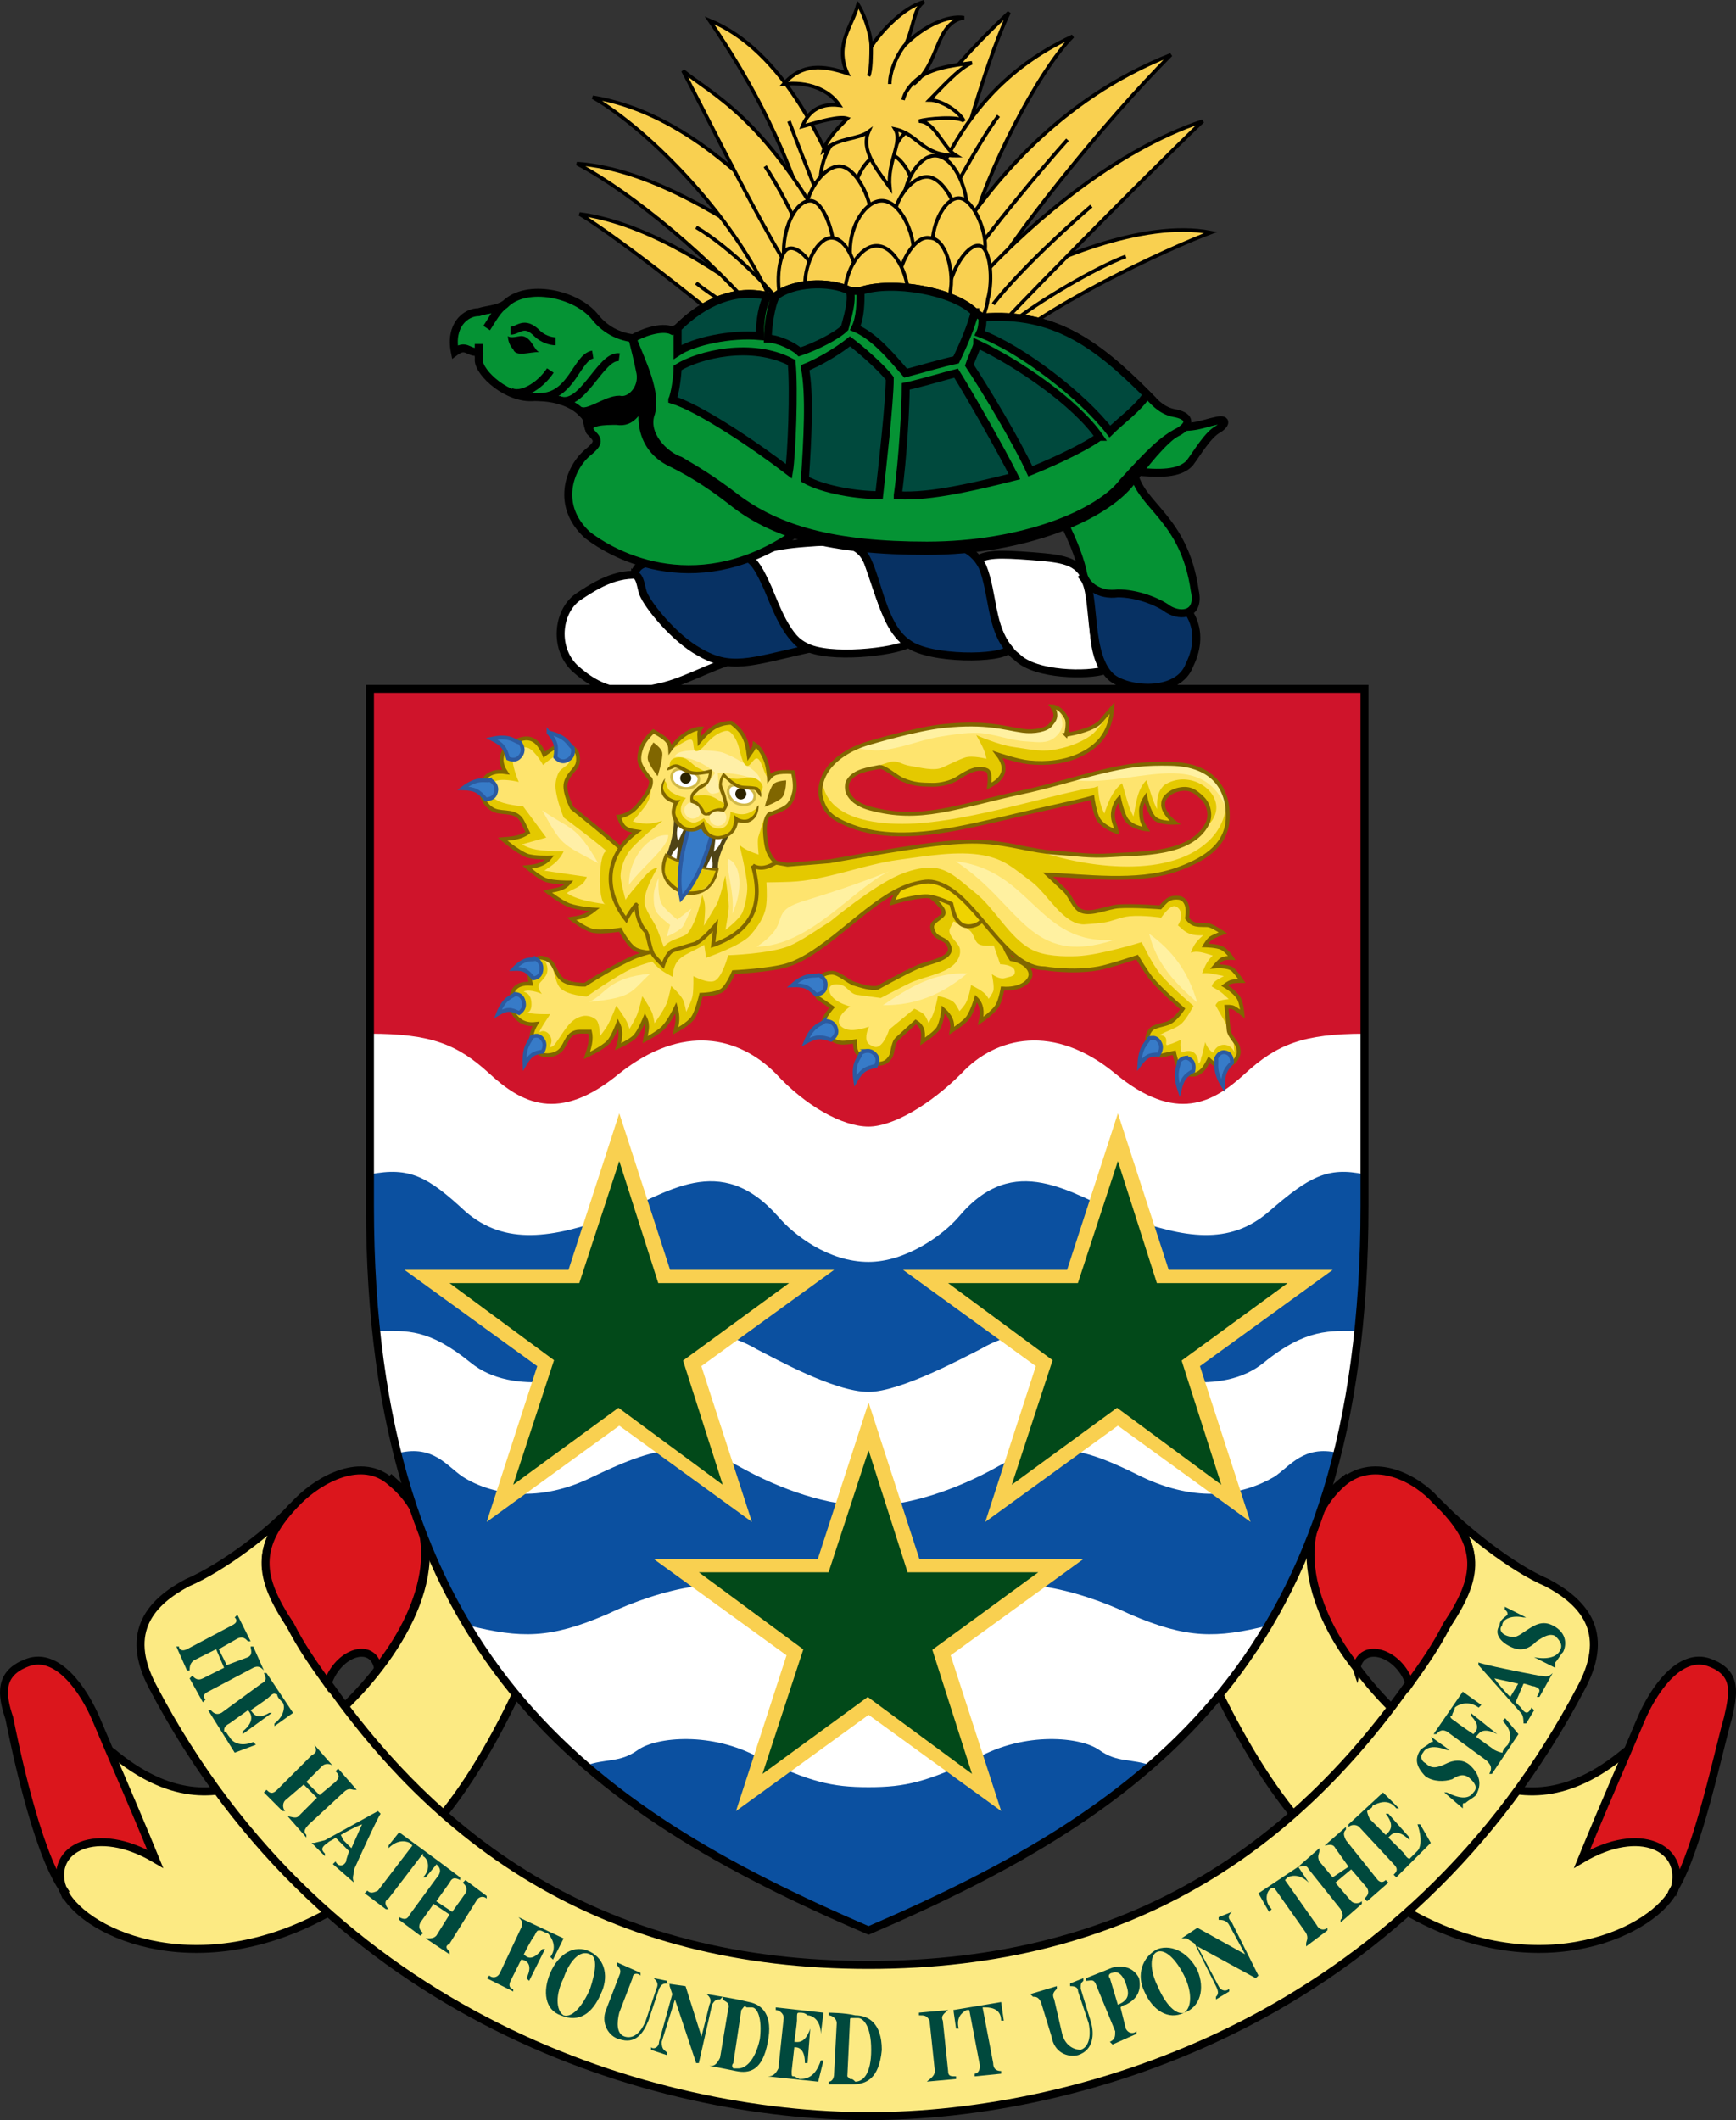 <svg xmlns="http://www.w3.org/2000/svg" xmlns:xlink="http://www.w3.org/1999/xlink" version="1.1" id="svg382" viewBox="0 0 313.7 382.98">
  <rect x="0" y="0" width="313.7" height="382.98" fill="#333333" stroke="none"/>
  <clipPath id="c">
    <path d="M0 0v150h700v150H600zm600 0H300v350H0v-50z" id="path4"/>
  </clipPath>
  <g transform="translate(-743.153 -108.51)" id="g380" stroke-width="1.438">
    <g id="motto" stroke="#000">
      <g id="g13" fill="#fcea83">
        <path d="M754.42 449.56c2.875 7.668 23.482 17.732 47.444 4.792 16.294-9.105 26.837-22.045 36.901-45.048 2.875-5.751 4.313-12.939-2.396-17.252-5.272-3.834-13.898-8.147-17.732-11.981-1.917-1.917-3.834-3.355-5.272-4.792.958.958 1.917 1.917 2.875 3.355 9.585 11.502-.479 28.275-11.022 38.339-7.668 7.189-21.566 24.92-41.693 8.147-4.313-3.834-14.377 11.981-9.105 24.441z" id="path7"/>
        <path d="M1045.8 449.56c-3.355 7.668-23.962 17.732-47.444 4.792-16.294-9.105-26.837-22.045-37.38-45.048-2.396-5.751-3.834-12.939 2.875-17.252 5.272-3.834 13.898-8.147 17.732-11.981 1.917-1.917 3.355-3.355 5.272-4.792-.958.958-1.917 1.917-2.875 3.355-9.585 11.502.479 28.275 10.543 38.339 7.668 7.189 22.045 24.92 42.173 8.147 4.313-3.834 13.898 11.981 9.105 24.441z" id="path9"/>
        <path d="M900.1 490.78c38.339 0 97.285-17.252 128.91-77.636 5.272-10.064 0-15.336-6.23-18.69-6.709-2.875-14.856-9.585-19.169-13.898 7.668 7.668 6.23 12.939.959 21.566-24.441 40.735-57.988 61.342-104.47 61.342-46.486 0-80.032-20.607-104.47-61.342-5.272-8.626-6.709-13.898.479-21.566-3.834 4.313-12.46 11.022-19.17 13.898-6.23 3.355-11.502 8.626-6.23 18.69 31.63 60.384 91.055 77.636 129.39 77.636z" id="path11"/>
      </g>
      <g id="g23" fill="#db161c">
        <path d="M811.45 409.79c-.958-4.792-7.189-2.875-9.105 2.875-2.396-3.355-4.792-6.709-6.709-10.543-5.751-8.626-6.709-14.377 1.438-22.524 3.834-3.834 11.502-8.147 16.773-3.355 11.022 9.105 5.272 23.962-2.396 33.546z" id="path15"/>
        <path d="M988.28 409.79c.958-4.792 7.668-2.875 9.585 2.875 2.396-3.355 4.792-6.709 6.709-10.543 5.751-8.626 6.709-14.377-1.917-22.524-3.355-3.834-11.022-8.147-16.773-3.355-10.543 9.105-5.272 23.962 2.396 33.546z" id="path17"/>
        <path d="M754.42 449.56c-4.792-7.189-8.626-25.879-9.585-30.671-1.438-4.313-1.917-8.147 3.355-10.064 5.272-1.917 10.064 4.792 12.46 10.543 2.396 5.751 6.23 14.377 10.543 24.92-10.543-6.23-19.169-1.917-16.773 5.272z" id="path19"/>
        <path d="M1045.8 449.56c4.313-7.189 8.147-25.879 9.585-30.671.959-4.313 1.917-8.147-3.355-10.064-5.271-1.917-10.064 4.792-12.46 10.543-2.396 5.751-6.23 14.377-10.543 24.92 10.543-6.23 18.69-1.917 16.773 5.272z" id="path21"/>
      </g>
      <g id="g77" fill="#00493d" stroke="none">
        <path d="M782.21 406.43l-3.834 1.917c-.958.479-.958 1.438-.958 1.917h-.479l-1.917-4.313h.479c0 .479.479.958 1.438.479l8.147-4.313c.958-.479.958-.958.479-1.438l.479-.479 2.396 4.792h-.479c-.479-.479-.958-.958-1.917-.479l-3.355 1.917 1.438 2.875 3.834-1.438c.958-.479.479-1.438.479-1.917h.479l1.917 4.313c-.479-.479-.958-.958-1.917-.479l-8.147 4.313c-.958.479-.958.958-.479 1.438l-.479.479-2.396-4.313.479-.479c.479.479.958.958 1.917.479l3.834-1.917z" id="path25"/>
        <path d="M790.36 412.66c.958-.479.958-.958.479-1.917h.479l4.792 7.189-3.355 2.396v-.479c1.917-1.438 1.917-3.355 1.438-3.834-.479-.479-.958-.958-.958-1.438-.479 0-.479-.479-1.438.479-.479.479-3.355 2.396-3.355 2.396.479.479.958 1.917 3.355.479h.479l-5.272 3.834v-.479c2.396-1.917 1.438-3.355.958-3.834l-3.355 2.396c-.958.479-.958.958-.958 1.438.479 0 .479.479.958.958.479.958 1.917 1.917 4.313.958l.479.479-3.834 1.438-4.792-7.668h.479c.479.479.958.958 1.917.479z" id="path27"/>
        <path d="M798.03 430.87l-3.355 2.875c-.479.479-.479 1.438 0 1.917h-.479l-3.355-3.355.479-.479c.479.479.958.958 1.917 0l6.23-6.23c.958-.479.958-.958.479-1.917l3.355 3.834c-.479-.479-1.438-.479-1.917 0l-2.875 2.875 2.396 2.396 2.875-2.396c.958-.958.479-1.438 0-1.917l.479-.479 3.355 3.834h-.479c-.479 0-.958-.479-1.917.479l-6.23 5.751c-.958.958-.958 1.438-.479 1.917v.479l-3.355-3.834c.479 0 1.438.479 1.917 0l3.355-3.355z" id="path29"/>
        <path d="M805.22 440.94l1.438 1.438 1.917-4.313s-1.438.479-3.834 1.917l.479.958-.479.479-.958-.958c-.479.479-.958.479-1.438.958-1.438.958-.958 1.438-.479 1.917v.479l-2.396-2.396h.479l1.917-.479 9.585-5.272.479.479s-.479.479-4.792 10.064c0 .958-.479 1.438 0 2.396l-3.834-3.355.479-.479c.479.958 1.438.958 1.917 0 0-.479.479-1.438.479-1.917l-1.438-1.438.479-.479z" id="path31"/>
        <path d="M809.05 450.52l.479-.479c.479.479.958.479 1.917 0l6.23-8.147-.479-.479c-.958-.479-2.396-.479-3.834.958v-.479l1.917-2.396 7.189 5.272-2.396 2.875h-.479c1.438-1.438.958-3.355 0-3.834v-.479l-6.23 8.147c-.958.479-.479 1.438 0 1.917h-.479z" id="path33"/>
        <path d="M821.51 452.44l-2.396 3.355c-.479.958 0 1.438.479 1.917l-.479.479-3.834-2.875v-.479c.958.479 1.438.479 1.917-.479l5.272-7.189c.479-.958 0-1.438-.479-1.917l.479-.479 3.834 2.875v.479c-.958-.479-1.438-.479-1.917.479l-2.396 3.355 2.875 1.917 2.396-3.355c.479-.958 0-1.438-.479-1.917l.479-.479 3.834 2.875v.479c-.479-.479-1.438-.479-1.917.479l-4.792 7.668c-.958.479-.479.958 0 1.438v.479l-4.313-2.875h.479c.479 0 .958 0 1.438-.479l2.396-3.834z" id="path35"/>
        <path d="M831.1 465.86l.479-.479c.479.479 1.438.479 1.917-.479l3.834-8.147c.479-.958 0-1.438-.479-1.917l8.147 3.834-1.917 3.834-.479-.479c1.438-1.917 0-3.834-.479-4.313-.479 0-.958-.479-1.438-.479s-.479 0-.958.958c-.479.479-1.917 3.355-1.917 3.355.479.479 1.438 1.438 3.355-.958h.479l-2.875 5.751-.479-.479c1.438-2.875-.479-3.355-.958-3.355l-1.917 3.834c-.479.958 0 1.438.479 1.438v.479z" id="path37"/>
        <path d="M844.99 472.57c-1.438-.958-1.438-3.834 0-6.709.958-2.875 2.875-5.272 4.792-4.313 1.438.479.958 3.355 0 6.23-1.438 3.355-3.355 5.272-4.792 4.792h-.479c3.355 1.438 5.751-.479 7.189-3.834 1.438-2.875.958-6.23-1.917-7.668-2.875-1.438-5.751.479-7.189 3.834-1.438 3.355-.958 6.709 1.917 7.668z" id="path39"/>
        <path d="M859.85 473.52l1.917-5.751c.479-.958 0-1.438-.479-1.917l2.396.479v.479c-.479 0-.958 0-1.438.958l-1.917 5.751c-.958 2.396-2.396 4.313-5.272 3.355-1.917-.479-3.355-2.875-2.396-5.272l2.396-6.23c.479-.958 0-1.438-.479-1.917v-.479l4.313 1.917v.479c-.479-.479-1.438-.479-1.438.479l-2.396 6.23c-.479 1.917-.479 3.834.958 4.313 1.438.479 2.875-.479 3.834-2.875z" id="path41"/>
        <path d="M864.16 467.3c0-.479 0-.479-.479-.479l3.355.479 2.875 9.105 1.438-5.751c.479-.958 0-1.438-.479-1.917l2.875.479-.479.479c-.479 0-.958 0-1.438.958l-2.396 10.543h-.479l-3.834-11.502-2.396 7.668c0 1.438.479 1.438.958 1.917v.479l-2.875-.958v-.479c.479.479 1.438 0 1.438-.958l2.396-8.626-.479-1.438z" id="path43"/>
        <path d="M880.46 476.88c-.958 4.313-2.875 5.272-3.834 5.272h-.958s-.479-.479 0-.958l1.438-9.585c.479-.479.479-.958.958-.479h.958c.958 0 1.917 1.917 1.438 5.751l1.438.479c.958-4.792-.958-6.709-3.355-7.189-1.917-.479-4.792-.958-4.792-.958v.479c.479.479 1.438.479.958 1.917l-1.438 8.626c-.479.958-.958 1.438-1.438 1.438h-.479l4.792.958c2.396.479 4.792 0 5.751-5.272z" id="path45"/>
        <path d="M884.77 473.05c0-.958-.958-1.438-1.438-1.438v-.479l8.626.958-.479 3.834c0-2.396-1.438-3.355-2.396-3.355-.479-.479-.958-.479-1.438-.479-.479 0-.479 0-.479 1.438 0 .479-.479 3.834-.479 3.834.479 0 1.917.479 2.875-2.396l-.479 6.23h-.479c0-2.875-1.438-2.875-1.917-2.875l-.479 4.313c0 .958 0 .958.479.958l.958.479c1.438 0 2.875-.479 3.834-3.355h.479l-.958 3.834-9.105-.958c.958 0 1.438-.479 1.917-1.438z" id="path47"/>
        <path d="M900.58 478.8c0 4.313-1.438 5.751-2.875 5.751-.479-.479-.479-.479-.958-.479l-.479-.479.479-10.064c0-.479 0-.479.479-.479h.958c.958 0 2.396 1.438 2.396 5.751h1.917c0-4.792-2.396-6.23-4.792-6.23-1.917-.479-4.792-.479-4.792-.479v.479c.479 0 1.438.479 1.438 1.438l-.479 9.105c0 .958-.479 1.438-.958 1.438v.479h4.313c2.396 0 4.792-.958 5.272-6.23h-1.917z" id="path49"/>
        <path d="M914.48 482.63c0 .958.479.958 1.438.958v.479l-5.272.479c.479-.479 1.438-.958 1.438-1.917l-.958-9.105c-.479-.958-.958-.958-1.917-.958v-.479l5.272-.479c-.479.479-1.438.958-.958 1.917z" id="path51"/>
        <path d="M919.27 483.59v-.479c.479 0 .958-.479.958-1.438l-1.917-10.064h-.479c-.958.479-1.917 1.438-1.438 3.355h-.479l-.479-3.355 8.626-1.438.479 3.355h-.479c0-1.917-1.438-2.396-2.875-2.396h-.479l1.917 10.064c0 .958.479 1.438 1.438 1.438v.479z" id="path53"/>
        <path d="M939.88 474l-1.917-5.751c0-.958-.958-.958-1.438-.958v-.479l2.396-.958v.479c-.479.479-.479.479-.479 1.438l1.917 6.23c.479 1.917.479 4.792-2.396 5.751-1.917.479-4.313-.479-4.792-3.355l-1.917-6.23c-.479-.958-.958-.958-1.438-.958l-.479-.479 4.792-1.438v.479c-.479.479-.958.958-.479 1.917l1.438 6.23c.479 1.917 1.917 2.875 3.355 2.875 1.438-.479 1.917-2.396 1.438-4.792z" id="path55"/>
        <path d="M945.15 470.65c2.396-.958 1.917-2.396 1.438-3.834-.479-1.438-1.438-2.396-2.396-1.917-.479 0-.958.479-.479.958l1.438 4.792.479.479.958 3.834c.479.958 1.438.958 1.917.479v.479l-4.313 1.917-.479-.479c.958-.479.958-.958.958-1.917l-3.355-8.147c-.479-1.438-.958-.958-1.917-.958v-.479l4.792-1.917c1.917-.479 3.834 0 4.792 1.917.479 2.396-.479 3.834-2.396 4.792-.479 0-.958.479-.958.479z" id="path57"/>
        <path d="M957.13 472.09c-1.438.479-3.355-1.438-4.792-4.792-1.438-2.875-1.438-5.751 0-6.23 1.438-.479 3.355 1.438 4.792 4.313s1.438 5.751 0 6.709c2.875-.958 3.834-4.313 2.396-7.668-1.438-2.875-4.313-4.792-7.189-3.834-2.875 1.438-3.834 4.792-2.396 7.668 1.438 3.355 4.313 5.272 7.189 3.834z" id="path59"/>
        <path d="M957.61 458.67h-.958l2.875-1.917 8.626 4.792-2.875-5.272c-.479-.958-1.438-.958-1.917-.958v-.479l2.396-.958c-.479.479-.958.958 0 1.917l4.792 9.585-.479.479-10.543-5.751 3.834 7.189c.479.958 1.438.958 1.917.479v.479l-2.396 1.438v-.479c.479-.479.479-.958 0-1.917l-3.834-7.668-1.438-.958z" id="path61"/>
        <path d="M979.18 460.11v-.479c0-.479.479-.958 0-1.917l-5.751-8.147h-.479c-.958.479-1.438 2.396 0 3.834l-.479.479-1.917-3.355 7.189-4.792 1.917 2.875c-1.438-1.438-2.875-1.438-3.834-.958l-.479.479 5.751 8.147c.479.958 1.438.958 1.917.479v.479z" id="path63"/>
        <path d="M984.45 448.6l2.875 3.355c.479.479 1.438.479 1.917 0v.479l-3.834 3.355v-.479c.479-.479.479-.958 0-1.917l-5.751-7.189c-.479-.958-.958-.479-1.917-.479l3.834-3.355v.479c0 .479-.479.958 0 1.917l2.396 2.875 2.875-1.917-2.396-3.355c-.479-.958-1.438-.479-1.917-.479l3.834-3.355v.479c-.479.479-.479.958 0 1.917l5.751 7.189c.479.479.958.479 1.438 0l.479.479-3.834 3.355-.479-.479c.479-.479.958-.958.479-1.917l-2.875-3.355z" id="path65"/>
        <path d="M988.76 438.54c-.479-.479-1.438-.479-1.917 0v-.479l6.23-5.751 2.875 2.875h-.479c-1.438-1.917-3.355-.958-4.313-.479 0 .479-.479.479-.958.958 0 0 0 .479.479 1.438.479.479 2.875 2.875 2.875 2.875.479-.479 1.917-1.438 0-3.834h.479l3.834 4.313v.479c-2.396-2.396-3.355-.958-3.834-.479l2.875 2.875c.479.958.958.958.958.958l1.438-1.438c.479-.479.958-1.917 0-4.792h.479l1.917 3.355-6.23 6.23-.479-.479c.479-.479.958-.958 0-1.917z" id="path67"/>
        <path d="M1000.3 425.12c-.479.479-.479 1.438.479 1.917.958.958 1.917.958 3.834 0 .959-.479 2.876-.958 4.313.479 2.396 2.396 1.438 4.313.958 5.272-.479.479-1.438.958-1.917 1.438-.479 0-.479 0-.479.479v.479l-3.355-2.875h.479c1.917.958 3.834 1.438 4.792 0 .959-.958 0-1.917-.479-2.396-.959-.958-1.917-.958-3.355 0-1.438.479-3.355.479-4.792-.479-1.917-1.917-1.917-3.355-.959-4.792.479-.479 1.438-.958 1.917-1.438.479 0 .479 0 0-.958l3.355 2.396h-.479c-2.396-.958-3.834-.479-4.313.479z" id="path69"/>
        <path d="M1004.6 421.29c-.958-.479-1.438 0-1.917.479h-.479l5.272-7.668 3.355 2.396-.479.479c-1.917-1.438-3.834-.479-4.313 0 0 .479-.479.958-.479 1.438-.479 0-.479.479.479.958.479.479 3.355 2.396 3.355 2.396.479-.479 1.438-1.438-.479-3.355v-.479l4.792 3.834c-2.875-1.438-3.355 0-3.834.479l3.355 2.396c.958.479 1.438.479 1.438.479 0-.479.479-.958.959-1.438.479-.958.958-2.396-.959-4.313l.479-.479 2.396 2.875-4.792 7.189h-.479c.479-.958.479-1.438-.479-2.396z" id="path71"/>
        <path d="M1017.5 412.66l-1.438 2.396c-1.917-1.917-2.875-3.355-2.875-3.355l4.313.958h.959c.479 0 1.438.479 1.917.479 1.438.479.959.958.479 1.917h.479l2.396-4.313c-.959.958-1.438.479-2.396.479-10.064-1.917-11.022-2.396-11.022-2.396v.479l7.668 8.626c.479.479.479 1.438.479 1.917h.479l1.438-2.396-.479-.479c-.479.958-.959 1.438-1.917 0-.479-.479-.958-.958-.958-.958l1.438-3.355z" id="path73"/>
        <path d="M1014.6 402.12c-.479.479-.479 1.438.959 1.917 1.438.479 1.917 0 3.355-.958 1.438-.958 2.875-1.917 4.792-.958 2.875 1.438 2.396 3.834 1.917 4.792-.479.479-.959 1.438-1.438 1.917v.958l-3.834-1.917c2.396.479 4.313 0 4.792-1.438.479-.958-.479-1.917-.959-2.396-.959-.479-1.917 0-3.355.958-1.438 1.438-2.875 1.917-4.792.958-1.917-.958-2.875-2.396-1.917-3.834 0-.958.959-1.438 1.438-1.917 0-.479 0-.479-.479-.958v-.479l3.834 1.917h-.479c-2.396-.479-3.834.479-3.834 1.438z" id="path75"/>
      </g>
    </g>
    <g id="crest" stroke="#000">
      <g id="rope" fill="#073163">
        <path d="M863.2 232.47c-6.23 1.438-10.543 1.917-16.294-3.355-3.834-3.834-2.875-10.543.958-12.939 4.313-2.875 8.147-4.792 13.419-3.355 5.272 1.438 19.169 14.377 15.815 14.856-3.355 0-8.626 3.355-13.898 4.792z" id="path80" fill="#fff"/>
        <path d="M878.06 209.47c1.917-1.438 4.313-2.396 10.543-2.875 5.751-.479 10.064-.479 11.502 3.834 1.917 5.272 3.355 11.502 7.189 14.377-2.396 1.438-14.377 2.875-18.69.479-5.751-2.875-7.189-13.898-10.543-15.815z" id="path82" fill="#fff"/>
        <path d="M919.27 209.95c1.917-1.438 4.313-1.438 10.543-.958 6.23.479 8.626.958 10.064 5.272 1.438 4.792 0 11.022 2.875 15.336-2.875.958-12.46.958-15.815-2.396-5.272-3.834-4.792-14.856-7.668-17.252z" id="path84" fill="#fff"/>
        <path d="M948.03 212.82c-4.313-.958-7.189-1.438-9.105 0 2.396 2.875.479 14.377 5.272 18.211 3.355 2.396 11.981 2.875 13.898-2.396 2.396-4.792 2.396-11.981-10.064-15.815z" id="path86"/>
        <path d="M898.67 208.03c1.438-1.438 4.313-1.917 10.064-1.917 6.23 0 10.064.958 11.981 4.792 1.917 4.792 1.438 11.022 4.792 14.856-1.438 1.917-14.377 1.917-18.211-.958-5.272-3.355-5.751-14.377-8.626-16.773z" id="path88"/>
        <path d="M857.93 212.34c0-2.396 3.355-2.875 11.981-3.355 8.626-.958 9.105-.479 11.981 5.751 1.438 3.355 3.355 9.105 7.189 11.022-10.543 2.396-13.898 3.834-19.649.479-4.313-2.396-9.105-8.147-10.064-10.543-.479-1.438-.479-2.875-1.438-3.355z" id="path90"/>
      </g>
      <g id="g171" fill="#f9d050" stroke-width=".647">
        <g id="g129">
          <path d="M880.94 163.46c-10.064-7.668-22.045-14.856-33.067-16.294 7.189 4.313 27.316 20.128 32.588 25.4" id="path93"/>
          <path d="M886.69 156.27c-11.981-8.147-25.879-17.252-39.297-18.211 10.064 5.272 24.92 17.732 33.067 27.796" id="path95"/>
          <path d="M902.02 142.85c6.709-14.856 13.898-23.003 23.482-32.109-4.792 10.064-10.064 30.671-12.46 38.818" id="path97"/>
          <path d="M912.56 140.46c4.792-10.543 11.981-19.649 24.441-25.4-6.23 6.23-15.815 24.92-18.211 34.984" id="path99"/>
          <path d="M916.88 150.04c5.751-8.147 17.252-23.482 37.86-31.63-11.981 11.981-29.713 34.026-34.026 42.652" id="path101"/>
          <path d="M923.59 160.58c8.626-4.792 25.879-12.46 38.339-10.064-7.668 2.875-30.671 13.419-40.735 23.003" id="path103"/>
          <path d="M921.67 157.23c8.147-8.626 23.003-21.566 38.818-26.837-11.502 11.022-35.943 35.943-39.297 39.776" id="path105"/>
          <path d="M898.67 151.96c-5.751-17.732-14.377-34.505-27.316-39.776 7.189 10.543 16.294 25.879 21.086 48.882" id="path107"/>
          <path d="M887.64 151.48c-9.585-11.502-22.524-23.003-37.38-25.4 10.064 5.751 26.837 22.524 33.067 38.818" id="path109"/>
          <path d="M892.92 151c-11.981-21.566-21.086-25.4-26.358-29.713 4.313 8.147 14.856 29.713 21.086 38.818" id="path111"/>
          <path d="M868.95 149.56c5.751 3.355 14.377 11.502 17.252 16.773" id="path113" fill="none"/>
          <path d="M868.95 159.63c2.875 2.396 8.147 5.272 12.939 9.585" id="path115"/>
          <path d="M925.98 166.81c4.792-3.834 15.336-10.064 20.607-11.981" id="path117"/>
          <path d="M922.63 163.46c4.792-6.23 14.377-14.856 17.732-17.732" id="path119"/>
          <path d="M936.05 133.75c-4.313 4.792-14.377 16.773-18.211 22.524" id="path121"/>
          <path d="M923.59 129.43c-3.355 4.313-10.064 16.773-11.981 21.086" id="path123"/>
          <path d="M885.73 130.39c2.875 7.668 8.147 20.607 10.064 25.879" id="path125"/>
          <path d="M881.41 138.54c1.917 2.875 5.751 9.585 7.189 14.377" id="path127"/>
        </g>
        <g id="g169">
          <path d="M897.71 136.14c0-4.313 2.875-9.105 5.751-9.105 3.355 0 5.751 5.751 5.751 9.105 0 3.834-2.875 7.189-5.751 7.189s-5.751-2.875-5.751-7.189z" id="path131"/>
          <path d="M891.48 139.98c.479-4.792 3.834-8.626 6.709-8.147 2.875.479 4.313 6.23 3.834 9.585-.479 3.834-3.834 6.709-6.23 6.23-2.396 0-4.792-3.355-4.313-7.668z" id="path133"/>
          <path d="M904.42 141.42c-.958-4.313.958-9.105 3.834-9.585 2.875-.479 5.751 4.313 6.23 8.147.958 3.834-1.438 7.668-3.834 7.668-2.396.479-5.751-1.917-6.23-6.23z" id="path135"/>
          <path d="M897.23 145.25c0-4.792 2.875-9.105 5.751-9.105 3.355 0 5.751 5.272 5.751 9.105 0 3.834-2.875 7.189-5.751 7.189s-5.751-2.875-5.751-7.189z" id="path137"/>
          <path d="M888.6 147.64c0-4.313 3.355-9.105 6.23-9.105 2.875 0 5.751 5.751 5.751 9.105 0 3.834-3.355 7.189-5.751 7.189-2.875 0-6.23-2.875-6.23-7.189z" id="path139"/>
          <path d="M906.34 145.73c0-4.313 2.875-9.105 5.751-9.105 3.355 0 5.751 5.751 5.751 9.105 0 3.834-2.875 7.189-5.751 7.189s-5.751-2.875-5.751-7.189z" id="path141"/>
          <path d="M904.42 149.56c0-4.792 3.355-9.105 6.23-9.105s5.751 5.272 5.751 9.105c0 3.834-2.875 7.189-5.751 7.189s-6.23-2.875-6.23-7.189z" id="path143"/>
          <path d="M896.75 153.88c0-4.792 2.875-9.105 5.751-9.105 3.355 0 5.751 5.751 5.751 9.105 0 3.834-2.875 7.189-5.751 7.189s-5.751-2.875-5.751-7.189z" id="path145"/>
          <path d="M884.77 153.88c0-4.792 2.396-9.105 4.792-9.105s4.313 5.751 4.313 9.105c0 3.834-2.396 7.189-4.313 7.189-2.396 0-4.792-2.875-4.792-7.189z" id="path147"/>
          <path d="M911.61 152.92c0-4.313 2.396-8.626 4.792-8.626s4.792 5.272 4.792 8.626c0 4.313-2.875 7.189-4.792 7.189-2.396 0-4.792-2.875-4.792-7.189z" id="path149"/>
          <path d="M914.48 161.06c.958-4.792 3.834-8.626 5.751-8.147 1.917.479 2.396 6.23 1.438 9.585-.479 4.313-3.355 6.709-5.272 6.23-1.917-.479-2.875-3.834-1.917-7.668z" id="path151"/>
          <path d="M905.38 159.63c.479-4.313 3.355-8.626 5.751-8.147 2.875 0 4.313 5.751 3.834 9.105-.479 4.313-2.875 7.189-5.272 6.709-2.396 0-4.792-3.355-4.313-7.668z" id="path153"/>
          <path d="M891.96 161.06c-1.438-4.792-4.313-8.147-6.23-7.668-1.917.479-2.396 6.23-1.438 9.585.958 3.834 3.834 6.23 5.751 5.751 1.438-.479 2.875-3.834 1.917-7.668z" id="path155"/>
          <path d="M888.6 160.1c0-4.313 2.396-8.626 4.792-8.626 2.875 0 4.792 5.272 4.792 8.626 0 4.313-2.396 7.189-4.792 7.189-1.917 0-4.792-2.875-4.792-7.189z" id="path157"/>
          <path d="M895.79 162.02c0-4.792 2.875-9.105 5.751-9.105 3.355 0 5.751 5.272 5.751 9.105 0 3.834-2.875 7.189-5.751 7.189s-5.751-2.875-5.751-7.189z" id="path159"/>
          <path d="M898.19 109.31c-.958 3.834-4.313 7.189-1.917 12.46-4.313-1.438-8.147-1.917-11.502 1.917 4.313-.479 8.147.958 10.064 3.834-3.834-.479-5.751 1.438-6.709 3.834 3.355-.958 6.709-1.917 8.147-1.438-1.438 1.438-3.834 3.834-4.313 5.751 2.875-2.396 6.23-1.917 8.147-3.355-1.438 3.355 1.438 6.709 3.834 10.064-.479-4.792 2.396-8.147.958-10.543 4.313.958 4.792 4.792 11.022 4.792-2.396-1.438-3.834-6.23-6.709-6.23 1.438-.479 7.189-.958 8.147 0-.958-1.917-4.313-3.834-6.23-3.834 1.917-1.917 5.272-5.751 7.668-6.709-3.355.479-8.626.958-10.543 3.834 4.792-3.834 3.834-11.022 9.105-11.981-2.875-.479-7.189 1.438-10.543 4.792 1.438-2.875 1.438-6.709 3.355-7.668-3.834.958-8.147 5.751-9.585 8.147 0-2.396-1.438-6.23-2.396-7.668z" id="path161"/>
          <path d="M900.58 116.97c0 1.438 0 4.313-.479 5.272" id="path163"/>
          <path d="M906.81 116.5c-.958.958-2.875 4.313-2.875 7.189" id="path165"/>
          <path d="M909.69 122.25c-1.438.958-2.875 2.396-3.355 4.313" id="path167" fill="none"/>
        </g>
      </g>
      <g id="turtle" fill="#059334">
        <path d="M858.89 169.69c-3.355 0-6.23-1.438-8.147-3.834-3.355-4.313-12.46-6.23-16.294-2.396-1.438.958-3.355.958-4.792 1.438-2.396 0-5.272 2.396-4.313 7.189 1.917-1.438 2.396 0 3.834 0 .958-.479.479.479.479 1.438 0 2.396 5.272 7.189 10.064 6.709 5.272 0 7.668 1.917 8.626 2.875 1.438 1.438.479.958 1.438 3.355 1.438 1.438 1.917 1.917-.479 3.834-3.355 2.875-5.751 9.585 0 14.856 6.23 4.792 22.045 11.981 39.776-1.917 17.252-13.419 44.09-5.751 46.007-.958 2.396 4.792 3.355 7.668 3.834 10.064.479 1.917 2.875 3.834 6.23 3.355 3.355 0 7.189 1.438 9.105 2.875 2.396 1.438 5.751.958 4.792-3.355-1.917-13.419-10.064-15.336-11.022-21.566 4.792.479 8.147.479 10.064-1.438 1.438-1.917 3.355-5.272 5.272-6.23 1.438-.958 1.438-1.917-.479-1.438-2.396.479-3.834 1.438-8.147.958-22.045-2.396-83.866-19.169-95.847-15.815z" id="path173"/>
        <path d="M956.65 185.98c-2.396 1.438-4.792 3.834-9.105 9.585-4.792 6.23-19.169 12.46-36.901 12.46-17.252 0-27.796-2.875-35.463-9.105-4.313-3.355-7.668-5.272-10.543-6.709-5.272-2.396-6.23-7.668-4.792-11.981-1.438 2.396-2.396 4.792-5.272 4.313-1.917 0-5.751 0-4.792 1.917-.479-.958-.479-2.396-.958-2.875-.479-.479-.958-.958-.958-.958 1.438.958 4.792-1.917 7.189-1.917 1.917.479 4.313-1.917 3.834-4.792-.479-2.396-.958-4.313-1.438-6.23 3.834-1.917 54.154 7.189 64.218 8.147 10.064.479 38.818 4.792 34.984 8.147z" id="path175" fill="#000"/>
        <path d="M865.6 167.77c4.792-4.792 10.543-7.189 16.294-5.751h1.438c2.875-2.396 9.585-2.875 13.419-.958h1.917c5.751-1.917 16.773 0 20.607 3.834l1.438.958c12.939-.958 20.607 4.792 29.713 13.898.958.958 2.396 2.875 4.792 3.355 2.875.479 3.355 1.917.958 3.355-2.875 1.438-5.272 3.834-10.064 9.105-4.313 5.751-18.211 11.502-35.463 11.502-16.773 0-26.837-2.875-34.505-8.626-4.313-3.355-7.668-5.272-10.064-6.709-2.875-.958-6.709-4.792-5.272-8.626.958-3.834-1.438-8.626-3.355-13.419 1.438-.958 5.272-2.396 7.189-1.438l.958-.479z" id="path177"/>
        <g id="g195" fill="#00493d">
          <path d="M950.42 179.75c-9.105-9.105-16.773-14.856-29.713-13.898 0 .479 0 1.917-.479 2.875 7.668 2.875 18.69 11.502 23.482 17.732 1.917-1.917 5.272-4.313 6.709-6.709z" id="path179"/>
          <path d="M919.27 164.9c-3.834-3.834-14.856-5.751-20.607-3.834 0 1.917 0 4.792-.958 6.709 3.355 1.438 6.23 4.792 9.105 8.147 1.917-.479 6.709-1.917 9.105-2.396.958-1.917 2.875-6.23 3.355-8.626z" id="path181"/>
          <path d="M896.75 161.06c-3.834-1.917-10.543-1.438-13.419.958-.958 1.917-1.438 5.751-1.438 7.668 1.917 0 4.792 1.438 5.751 2.396 2.875-.958 6.709-2.875 8.147-4.313.479-1.917 1.438-4.792.958-6.709z" id="path183"/>
          <path d="M865.6 167.77c4.792-4.792 10.543-7.189 16.294-5.751-.958 1.438-1.438 4.313-1.438 7.189-5.272-.479-11.981.958-14.856 2.875V167.77z" id="path185"/>
          <path d="M941.8 187.42c-4.313-6.23-14.856-13.419-22.045-16.773 0 .479-.958 2.396-1.438 3.834 2.875 4.313 8.626 13.898 11.022 19.169 2.396-.958 9.105-3.834 12.46-6.23z" id="path187"/>
          <path d="M905.38 197.96c.958-6.709 1.438-16.294 1.438-19.649 2.396-.479 7.189-1.917 9.105-2.396 2.396 3.834 8.147 13.898 10.543 18.69-5.751 1.438-15.336 3.834-21.086 3.355z" id="path189"/>
          <path d="M888.6 174.96c2.396-.958 5.751-2.875 8.147-4.792 1.917 1.438 5.751 4.792 7.189 6.709 0 4.313-1.438 16.773-1.917 21.086-3.834 0-10.064-.958-13.419-2.875.479-7.189.958-15.336 0-20.128z" id="path191"/>
          <path d="M864.64 180.71c.479-.958.958-4.313.958-5.751 3.834-2.396 13.419-4.792 20.607-.958.479 4.792 0 16.773-.479 19.649-6.23-4.792-16.294-11.502-21.086-12.939z" id="path193"/>
        </g>
        <g id="g211" fill="none">
          <path d="M840.68 172.09c-.958 0-1.438-2.875-3.355-2.875-.479 0-1.917.479-2.396 0 0 .958.479 1.917.958 2.396.479 1.438 2.875.479 4.792.479z" id="path197" fill="#000" stroke="none"/>
          <path d="M840.68 180.23c5.751 0 6.709-7.189 9.585-7.668" id="path199"/>
          <path d="M844.03 180.71c4.313 1.917 7.668-8.147 11.022-7.668" id="path201"/>
          <path d="M835.41 168.25c1.438 0 2.396-1.917 4.792.479.958.958 2.396 1.438 3.355 1.438" id="path203"/>
          <path d="M842.6 175.44c-1.917 2.875-5.272 4.792-7.189 3.834" id="path205"/>
          <path d="M834.45 163.46c-1.438.958-2.396 2.875-3.355 4.313" id="path207"/>
          <path d="M829.66 170.65v2.396" id="path209"/>
        </g>
      </g>
    </g>
    <g id="g378">
      <path id="shield" d="M989.72 232.95v93.451c0 80.991-38.339 108.79-89.617 130.83-51.278-22.045-90.096-49.84-90.096-130.83V232.95h179.71z" fill="#fff"/>
      <path d="M900.1 312.02c4.313 0 11.022-3.834 16.773-9.585 6.23-6.709 16.773-9.105 27.796 0 11.022 9.105 17.732 5.272 23.482 0 5.751-5.272 10.543-7.189 21.566-7.189v-62.301h-179.71v62.301c11.022 0 15.815 1.917 21.566 7.189 5.751 5.272 12.46 9.105 23.483 0 11.502-9.105 21.566-6.709 28.275 0 5.272 5.751 11.981 9.585 16.773 9.585z" id="path216" fill="#cf142b"/>
      <g id="g224" fill="#0b50a0">
        <path d="M900.1 359.95c5.751 0 17.252-6.23 20.128-7.668 10.543-6.23 18.211-.479 24.441 2.396 6.709 2.875 19.169 6.23 26.837 0 7.668-6.23 11.981-5.751 17.252-5.751.958-7.189.958-14.377.958-22.524v-5.751c-6.709-1.438-10.064.479-17.252 6.709-7.189 6.23-15.336 4.792-25.879.958-10.064-4.313-20.128-11.981-30.192 0-2.875 3.355-9.585 8.147-16.294 8.147-7.189 0-13.419-4.792-16.294-8.147-10.543-11.981-20.128-4.313-30.192 0-10.543 3.834-19.169 5.272-26.358-.958-6.709-6.23-10.064-8.147-17.252-6.709v5.751c0 8.147.479 15.336 1.438 22.524 5.272 0 9.105-.479 16.773 5.751 7.668 6.23 20.607 2.875 26.837 0 6.709-2.875 14.377-8.626 24.92-2.396 2.875 1.438 13.898 7.668 20.128 7.668z" id="path218"/>
        <path d="M900.1 380.55c7.189 0 15.815-2.875 23.482-7.189 9.585-5.272 16.294-2.875 25.879 1.917 10.064 4.792 18.211 3.355 23.962 0 2.875-1.917 5.272-5.751 11.502-4.313-2.875 11.981-7.189 22.524-12.46 31.15-9.585 2.396-14.856 2.396-24.92-1.917-10.064-4.792-22.524-7.668-29.233-3.355-6.23 3.834-12.939 5.751-18.211 5.751-5.272 0-11.981-1.917-18.211-5.751-6.709-4.313-19.169-1.438-29.233 3.355-10.064 4.313-15.336 4.313-24.92 1.917-5.272-8.626-9.585-19.169-12.46-31.15 6.23-1.438 8.626 2.396 11.502 4.313 5.272 3.355 13.898 4.792 23.482 0 10.064-4.792 16.773-7.189 26.358-1.917 7.668 4.313 16.294 7.189 23.482 7.189z" id="path220"/>
        <path d="M900.1 457.23c19.169-8.147 36.901-17.252 51.278-29.713-3.834-1.438-6.23-.479-9.585-2.875-3.355-2.396-13.419-3.355-22.045 1.438-9.105 4.313-12.939 5.272-19.649 5.272-6.709 0-10.543-.958-19.649-5.272-8.626-4.792-18.69-3.834-22.045-1.438-3.355 2.396-5.751 1.438-9.585 2.875 14.377 12.46 31.63 21.566 51.278 29.713z" id="path222"/>
      </g>
      <g id="star">
        <path d="M831.1 383.43l23.962-73.802 23.962 73.802-62.78-45.527h77.636z" id="path367" fill="#f9d050"/>
        <path d="M835.89 376.72l49.84-36.422h-61.342l49.361 36.422-18.69-58.467z" id="path369" fill="#024919"/>
      </g>
      <use x="90.097" width="100%" height="100%" xlink:href="#star" id="use372"/>
      <use x="45.048" y="52.237" width="100%" height="100%" xlink:href="#star" id="use374"/>
      <path d="M989.72 232.95v93.451c0 80.991-38.339 108.79-89.617 130.83-51.278-22.045-90.096-49.84-90.096-130.83V232.95h179.71z" id="path376" fill="none" stroke-width="1.438" stroke="#000"/>
      <g transform="matrix(.485 0 0 .485 720.39 -32.153)" id="g4735">
        <path d="M292.41 645.07s-6.262-.049-8.769-1.517c-2.727-1.597-5.647-7.24-5.647-7.24s-6.904 1.121-10.078.433c-3.316-.719-8.063-4.512-8.063-4.512 3.171-.468 5.538-.946 8.608-3.43 0 0-6.112-.324-9.592-1.664-3.031-1.167-7.976-5.033-7.976-5.033 2.826-.701 5.881-.614 8.107-3.376 0 0-5.986.054-8.698-.937-2.707-.989-7.006-4.797-7.006-4.797 3.289-.286 6.418-.896 8.533-3.554 0 0-6.063.206-8.631-.803-3.546-1.393-8.972-6.034-8.972-6.034 3.412-.257 6.806-.551 9.387-2.487l-1.918-3.895c-2.316-4.702-7.165-3.043-10.389-4.339-3.165-1.273-4.94-4.743-5.113-6.688-.304-3.431 1.45-8.672 9.193-7.578-3.85-5.867.158-10.082 4.255-11.77 3.936-1.622 7.411-1.179 10.084 5.243 0 0 3.592-2.905 5.538-3.336 2.709-.599 5.763.299 6.726 2.835.396 1.043.54 3.224-.124 4.525-1.05 2.059-3.364 3.47-4.119 6.482-.856 3.41 2.295 9.36 2.295 9.36s14.883 11.79 21.729 18.248c3.643 3.436 10.259 10.872 10.259 10.872l.366-.212h14.752l1.317 24.891-16.053.313z" id="path126" fill="#e4c900" stroke="#806600"/>
        <path d="M273.02 607.1c-4.374-3.889-16.057-12.566-16.057-12.566s-2.674-6.484-3.025-10.937c-.155-1.972.254-4.062 1.163-5.818.934-1.803 3.673-2.458 4.189-4.421.162-.619-.054-1.372-.465-1.862-.491-.585-1.332-.976-2.094-.931-2.882.17-7.447 4.421-7.447 4.421s-2.854-5.13-5.352-6.283c-1.056-.488-2.416-.445-3.491 0-1.014.42-2.011 1.276-2.327 2.327-1.002 3.336 2.094 10.239 2.094 10.239s-6.718-1.708-9.308 0c-.986.65-1.494 2.08-1.396 3.258.107 1.286 1.045 2.505 2.094 3.258 2.859 2.05 10.239 2.56 10.239 2.56l8.61 11.635-9.075 2.56c3.457 1.882 6.165 2.52 15.591 2.56-1.92 4.034-4.735 5.417-7.214 7.214l15.824 2.327c-1.376 3.96-5.512 4.326-7.447 6.05 3.033 2.018 7.398 3.036 12.136 3.775.753.117 1.516.228 2.284.334-3.139-.433-2.603-20.125.473-19.701z" id="path128" fill="#fee46e"/>
        <path d="M269.81 611.54c-8.432-14.636-10.327-12.295-20.873-19.717 7.452 13.219 6.79 12.14 20.873 19.717z" id="path130" fill="#ffefa7"/>
        <path d="M251.35 562.88c2.819 3.497 3.14 5.101 2.498 9.186 1.336 1.39 2.617 1.726 3.725 1.389 2.228-.678 3.266-2.453 2.748-4.912-1.653-1.038-1.922-4.159-8.971-5.662zm-16.85 1.852c-1.164-.042-2.58.079-4.34.467 4.014 2.015 4.971 3.342 6.078 7.326 1.791.712 3.095.488 3.963-.277 1.747-1.539 1.959-3.586.469-5.609-1.451-.195-2.678-1.781-6.17-1.906zm-4.992 15.828c-1.866.57-4.401-1.272-10.152 3.072 4.489.158 5.911.965 8.578 4.125 1.925-.1 3.018-.847 3.488-1.904.946-2.128.284-4.075-1.914-5.293z" id="path132" fill="#377bc8" stroke="#2c5aa0"/>
        <path d="M365.41 656.5c-2.6-.759-5.774-4.178-8.532-4.162-2.905.018-4.952 1.638-6.414 3.816-.697 1.04.397 4.929 1.484 5.676l5.003 3.439s-3.132 3.598-3.369 5.624c-.206 1.76.678 3.172 1.939 4.562 1.645 1.811 2.048 2.512 4.669 2.893 1.565.228 5.268-.456 5.268-.456s-.086 2.887.828 4.219c1.658 2.414 4.473 4.543 7.688 4.203 2.511-.265 3.326-.645 4.653-2.514 1.052-1.482.842-5.271 2.551-6.831l6.949-6.347c3 1.816 2.921 4.522 2.548 7.314 0 0 4.46-2.818 5.787-4.837 1.383-2.103 1.929-7.069 1.929-7.069 2.824 2.547 3.759 4.824 3.153 7.867 0 0 4.541-2.835 6.002-4.837 1.645-2.253 3.063-7.123 3.063-7.123 2.068 2.011 2.504 4.872 1.715 8.371 0 0 5.074-3.4 6.43-6.139 1.072-2.166 1.715-5.953 1.715-5.953 6.166.448 10.147-2.235 10.419-5.013.21-2.154-2.228-5.091-7.193-5.944 0 0-1.833-2.737-2.526-4.76-.477-1.391-.512-2.973 0-4.354 1.025-2.764 3.413-5.089 5.853-7.075 3.356-2.732 10.661-6.168 10.661-6.168l-2.137-10.701-24.876-3.81-27.497 6.777c5.011 2.3 16.237 10.162 15.32 13.141-.343 1.115-2.731 2.171-3.873 3.664-.841 1.099-.199 2.856.627 3.991 1.156 1.588 3.919 1.953 4.808 3.447.8 1.345 1.163 2.543.209 3.81-1.883 2.501-8.216 3.551-11.288 4.898-5.598 2.456-15.076 7.81-15.076 7.81-2.948.384-5.773-.637-8.491-1.43z" id="path134" fill="#e4c900" stroke="#806600"/>
        <path d="M375.09 661.75s6.911-3.636 10.582-5.45c5.787-2.86 15.903-3.614 18.445-9.547 0 0 .719-1.317.484-3.145-.352-2.735-5.121-4.997-3.628-7.982l1.209-2.419s5.073 2.183 6.531 3.87c1.185 1.371 1.355 3.653 2.903 4.596 1.59.968 5.564.484 5.564.484l2.419 7.015s3.683-.03 5.08 1.693c.409.505.487 1.333.242 1.935-.389.957-2.626 1.2-3.6 1.541-1.902.667-4.838-1.485-4.838-1.485s1.018 4.758.517 6.299c-.346 1.065-1.693 2.903-1.693 2.903-1.07-1.818-1.765-2.702-6.593-5.146 0 0-.582 4.056-1.878 6.602-.6 1.179-2.419 3.145-2.419 3.145s-1.103-2.238-1.935-3.145c-1.56-1.698-6.104-2.49-6.104-2.49s-.895 4.976-2.172 7.627c-.471.977-1.276 2.419-1.276 2.419s-.871-2.283-1.693-3.145c-.974-1.02-3.628-2.177-3.628-2.177l-9.372 7.74s-1.418 4.58-3.623 6.052c-1.276.852-1.958.436-3.334-.242-.667-.328-1.266-.973-1.451-1.693-.596-2.312.911-5.213.911-5.213s-5.041 1.976-8.357 1.034c-1.263-.359-2.837-1.35-2.903-2.661-.151-3.023 4.245-5.872 4.245-5.872s-4.965-1.167-7.024-3.994c-.671-.922-1.148-2.46-.484-3.386.765-1.067 2.583-.982 3.87-.726 2.456.49 3.575 3.416 6.057 3.752l8.95 1.209z" id="path136" fill="#ffe66f"/>
        <path d="M407.32 652.61c-12.18-.625-21.699 5.268-31.429 11.833 12.481.057 22.043-4.109 31.429-11.833z" id="path138" fill="#ffefa7"/>
        <path d="M415.7 622.82s-.475 8.899-4.191 11.177c-1.601.981-3.842 1.388-5.588.699-1.692-.668-2.874-2.481-3.493-4.191-.396-1.095-1.048-3.842-1.048-3.842s-5.682-2.599-8.732-2.794c-4.489-.287-13.272 2.445-13.272 2.445 1.499-4.662 5.534-8.478 9.78-12.224l14.669-1.048 11.875 9.78z" id="path140" fill="#efd300" stroke="#806600"/>
        <path d="M444.11 563.67c3.471-.462 10.598-2.175 12.991-5.007 1.115-1.32 4.242-5.007 4.242-5.007-.663 8.324-4.187 13.72-11.665 17.377-5.967 2.918-12.856 3.593-19.354 2.945-4.092-.408-11.665-2.945-11.665-2.945 4.155 5.393 2.043 9.2-3.182 11.781 0 0 .774-5.165-.795-5.891-3.385-1.564-7.201.474-10.796 2.868-2.655 1.768-6.675 2.593-9.383 2.557-4.511-.06-7.011-.123-11.229-1.899-2.544-1.071-6.958-5.156-8.828-4.75-4.037.876-9.135 1.369-11.432 5.159-.798 1.317-.7 3.378 0 4.762 1.571 3.105 5.099 4.726 8.216 5.556 9.272 2.467 16.839 2.451 25.99.884 9.431-1.615 20.444-4.848 29.874-6.799 9.347-1.934 21.397-5.589 28.48-7.355 12.518-3.122 18.134-3.552 27.502-3.386 16.406.291 21.777 9.967 21.278 20.528-.513 10.849-10.399 15.761-18.863 18.805-14.882 5.351-35.315 2.304-48.157 1.938 0 0 4.305 4.005 6.258 5.836 2.288 2.145 3.431 6.63 6.258 7.724 3.877 1.501 9.807-1.475 13.906-1.738 5.731-.368 15.471.386 15.471.386 1.491-1.687 2.457-2.858 4.007-3.363 1.111-.363 2.86-.382 3.752-.004 1.765.749 2.952 3.055 2.212 7.348 0 0 1.223 1.903 3.09 2.341 1.976.465 4.284.055 5.41.449 1.858.651 4.866 2.703 4.866 2.703s-3.189 1.122-4.515 2.02c-.908.615-2.12 2.648-2.12 2.648s4.368.084 6.193.983c1.954.963 3.76 3.686 3.76 3.686s-2.63-.207-3.884.672c-.958.672-2.53 2.522-2.53 2.522s5.113-.462 6.856 1.228c1.543 1.496 3.318 4.177 3.318 4.177s-2.759-.065-4.065.353c-.85.272-2.349 1.367-2.349 1.367s3.534 2.047 5.087 4.423c1.24 1.898 1.548 6.143 1.548 6.143s-2.081-1.733-3.36-2.369c-.8-.398-2.611-.334-2.611-.334l.828 8.714c.204 2.143 2.908 4.463 3.39 6.121.609 2.091.456 2.876-.636 4.708-1.398 2.346-4.285 2.825-6.781 2.354-1.377-.26-3.313-2.191-3.313-2.191s-1.409 2.892-2.359 3.779c-1.591 1.485-2.276 1.297-4.352 1.208-1.592-.068-3.009-.401-4.111-1.679-1.268-1.472-2.147-5.878-2.147-5.878l-4.896 1.075c-1.063.233-4.285-1.568-4.644-2.704-.753-2.38-.826-4.786.636-6.717 1.388-1.834 5.225-1.929 7.181-2.939 2.505-1.294 4.913-5.038 4.913-5.038s-8.179-6.989-11.716-11.336c-1.945-2.39-5.291-7.977-5.291-7.977s-10.429 3.49-14.361 4.198c-9.699 1.748-20.03 0-20.03 0-14.826 0-24.69-25.293-38.171-31.068-4.114-1.762-6.05-1.486-10.354-.42-15.621 3.871-32.297 25.861-47.772 30.396-6.353 1.861-19.652 2.519-19.652 2.519s-2.178 5.21-4.237 6.698c-2.24 1.618-7.862 1.723-7.862 1.723s-1.438 6.23-3.085 8.597c-1.721 2.473-6.451 4.87-6.451 4.87.699-2.842 1.115-5.017.127-8.608 0 0-2.352 4.971-4.638 7.324-1.991 2.049-6.848 4.581-6.848 4.581.39-2.65 1.504-5.166 0-8.167 0 0-1.999 5.022-3.737 6.878-1.735 1.852-6.323 3.869-6.323 3.869.889-2.866 1.457-5.731 0-8.597 0 0-1.901 5.149-3.605 6.878-2.352 2.386-8.009 5-8.009 5.0.954-2.956 1.872-5.912 1.166-8.868l-3.847-.008c-4.645-.01-4.941 4.727-7.103 6.883-2.124 2.118-5.574 2.165-7.228 1.506-2.916-1.164-5.509-5.257-1.968-11.272-6.124.791-9.315-3.84-9.299-7.959.015-3.958 1.207-7.452 7.383-7.029 0 0-.798-3.427-.487-5.231.434-2.511 2.213-4.69 4.62-4.446.99.1 2.827.881 3.667 1.974 1.329 1.728 1.696 4.244 3.906 6.12 2.503 2.124 8.455 1.952 8.455 1.952s11.568-7.557 19.198-10.606c4.06-1.622 15.59-4.074 15.59-4.074l.361-34.192c6.929.516 3.949.589 9.808.377 8.417-.304 30.528 3.816 30.528 3.816l15.744-1.3s26.26-4.782 38.753-6.278c6.294-.753 12.653-1.295 18.973-.897 9.52.6 17.695 3.45 26.643 4.036 7.524.492 12.662 1.419 20.184.897 10.74-.746 29.938.129 36.038-11.592 1.583-3.042.77-7.209-1.593-9.552-3.118-3.091-5.334-4.255-9.492-3.193-2.193.56-4.981 2.42-5.255 4.708-.148 1.24.037 2.791.975 4.255 1.611 2.518 3.432 3.277 3.432 3.277s-4.659.756-6.78-1.13c-2.233-1.984-4.238-8.286-4.238-8.286-1.05 1.608-1.822 3.371-1.645 5.661.152 1.973-.006 3.208 1.984 6.203 0 0-4.929-.382-7.289-3.39-1.586-2.021-2.882-8.097-2.882-8.097-1.399 1.533-2.252 4.016-2.312 5.847-.086 2.644.946 3.803 1.464 6.582 0 0-4.858-1.586-6.78-4.519-1.492-2.276-2.287-8.255-2.287-8.255-5.589 1.548-16.257 3.735-27.874 6.507-8.184 1.952-20.683 4.953-29.517 6.186-15.171 2.118-26.215 1.022-35.541-3.375-4.853-2.288-7.04-4.489-8.291-9.685-.71-2.949.336-7.127 2.745-10.38 3.358-4.535 9.191-7.929 15.707-9.723 0 0 17.257-5.147 27.308-6.185 16.115-1.664 22.668.838 29.402 1.78 4.377.612 9.085-.392 10.464-2.22 1.16-1.538 3.078-3.195.493-6.904 0 0 3.275.072 5.45 4.54.888 1.825-.207 6.042-.207 6.042h0z" id="path142" fill="#fee46e"/>
        <path d="M461.36 553.66s-4.687 7.976-8.08 10.359c-4.276 3.004-9.505 4.665-14.414 5.373-4.771.689-9.64-.514-14.416-1.152-5.539-.74-13.783-4.412-13.783-4.412 1.672 2.942 3.366 5.883 3.803 8.824 0 0-5.213-1.388-7.961-.48-2.166.715-6.277 2.718-8.373 3.693-3.253 1.514-8.476-.028-11.938-.527-3.574-.515-4.83-2.425-8.043-1.391l-3.131 1.008 10.139 5.947 10.139 1.535 6.336-1.344 6.971-4.221 5.545-.383 1.584 2.494.158 4.412 3.643-3.644.951-3.07-1.109-5.371 7.445 2.301 9.506.768 9.822-1.918 8.713-4.221 4.275-5.371 2.219-9.209zm25.955 26.688c-2.21.074-4.484.721-6.623 2.106-2.918 2.8-2.673 6.149-2.641 8.949-1.496-2.599-2.678-7.096-3.996-10.775-3.635 3.729-3.828 9.102-4.826 13.516-2.041-3.896-2.978-8.524-4.223-12.42-4.199 3.531-5.299 7.791-6.637 11.322-1.049-2.264-2.076-4.626-2.338-10.227-.539.202-.879.354-1.344.537-12.458 1.693-40.508 10.841-62.283 13.035-12.064 1.216-25.235.413-32.836-5.014-3.349-2.391-5.617-5.68-6.232-10.09l-1.119 5.148 3.58 6.773 8.055 4.606 15.213 3.523 16.557-1.627 9.396-1.084 49.191-11.32 1.068 6.379 3.318 4.201 4.449 2.008-1.734-5.662.68-3.834 1.734-2.467 2.488 7.123 3.393 2.832 4.6 1.186-1.885-3.469-.15-4.566 1.432-3.379 2.338 6.027 2.715 2.283 6.107.547-3.769-4.291-.754-3.836 2.488-3.106 5.731-1.369 4.449 1.734 3.469 3.289 1.057 5.113-.91 3.811c8.582-7.601.284-17.832-9.207-17.514zm9.207 17.514c-.077.068-.141.139-.221.207l.15.092.07-.299zm7.557-9.574c-.463 5.766-2.458 10.288-5.592 13.707-14.855 16.209-48.016 10.795-63.926 5.246l-7.16-1.137c-1.016-.47-2.141-.958-3.555-1.525-5.32-1.173-4.174-.576-10.039-.945-6.32-.398-12.679.143-18.973.896-12.493 1.496-38.754 6.277-38.754 6.277l-15.744 1.301s-22.111-4.118-30.527-3.814c-5.859.211-2.88.137-9.809-.379l-.06 5.764s7.242 1.903 13.975 3.268l-1.955.133-9.742 17.207c-.423-3.225-1.76-8.049-1.76-8.049l-1.02 12.955-1.869 3.301-11.441 2.861-11.633 5.281-9.139 6.541-9.139-2.516-3.531-6.289s.838 7.266 2.906 9.559c2.54 2.815 9.971 3.269 9.971 3.269s10.794-7.651 16.617-10.312c2.529-1.156 5.15-1.962 7.793-2.68.916 1.043 2.134 2.282 3.506 3.272 1.306.942 4.111 2.408 4.111 2.408.327-7.9 4.88-7.808 11.725-11.949l.703 4.834s12.894-4.405 16.4-8.336c2.344-2.627 4.615-5.72 5.635-9.385.759-2.727.628-7.326.445-10.369 2.872-.017 5.755-.101 8.754-.207 13.168-.467 27.29-6.429 40.383-8.197 10.486-1.416 22.08-3.472 31.621-1.695 8.014 1.492 11.09 4.695 18.002 9.828 5.814 4.317 11.709 15.928 19.496 15.928 0 0 4.403-.271 7.275-.678 3.618-.512 6.164-2.027 9.795-2.373 4.942-.472 11.738.525 11.738.525 3.203-4.518 4.842-4.61 5.762-4.035 2.026 1.266 2.301 4.069.477 6.906 2.015 1.535 3.302 4.054 9.434 3.695-2.7 2.378-3.515 3.566-4.625 6.494 2.302-.84 4.713-.04 8.158 1.059-2.437 2.308-3.109 4.604-3.951 6.637 2.288-.33 3.998.223 8.109.996-2.346 1.36-4.11 2.006-4.504 3.891 2.679 1.691 2.432 1.024 6.328 4.682-2.476.356-3.988.361-4.953 2.285l4.723 8.318-.629-7.748s1.814-.064 2.613.334c1.279.636 3.359 2.369 3.359 2.369s-.309-4.245-1.549-6.143c-1.552-2.376-5.086-4.422-5.086-4.422s1.5-1.096 2.35-1.367c1.306-.418 4.064-.354 4.064-.354s-1.775-2.681-3.318-4.178c-1.743-1.69-6.856-1.228-6.856-1.228s1.571-1.849 2.529-2.522c1.254-.879 3.885-.672 3.885-.672s-1.805-2.723-3.76-3.686c-1.825-.899-6.193-.982-6.193-.982s1.211-2.034 2.119-2.648c1.327-.898 4.516-2.019 4.516-2.019s-3.008-2.052-4.865-2.703c-1.126-.395-3.434.016-5.41-.449-1.867-.438-3.09-2.342-3.09-2.342.74-4.293-.448-6.599-2.213-7.348-.892-.378-2.641-.359-3.752.004-1.55.505-2.515 1.676-4.006 3.363 0 0-9.739-.755-15.471-.387-4.099.263-10.029 3.239-13.906 1.738-2.827-1.094-3.97-5.58-6.258-7.725-1.953-1.831-6.258-5.836-6.258-5.836-.109-.159-.19-.275-.295-.428l14.627.912 14.74.221h9.281c10.673-2.606 23.105-5.454 28.207-18.512l.182-9.697zm-110.37 24.896c-3.861-.08-8.255 1.201-11.744 2.701-9.972 4.289-25.6 17.275-25.6 17.275-4.421 2.761-10.774 7.332-15.49 9.246-7.207 2.924-22.629 3.408-22.629 3.408s-2.093 7.959-4.904 9.477c-2.49 1.344-8.059-1.697-8.059-1.697s.092 4.51-.232 6.93c-.296 2.207-2.453 6.365-2.453 6.365 0 0-.557-3.285-1.285-4.668-1.066-2.025-4.32-4.949-4.32-4.949s-.874 4.578-1.752 6.646c-1.132 2.667-4.438 7.213-4.438 7.213s-.441-2.724-.936-3.959c-.9-2.249-3.621-6.082-3.621-6.082s-1.098 4.733-1.984 6.93c-.754 1.868-2.803 5.232-2.803 5.232s-.537-1.75-.934-2.545c-1.104-2.212-3.973-6.082-3.973-6.082s-1.969 5.059-3.269 7.356c-.812 1.434-2.803 3.959-2.803 3.959s-.042-4.553-1.285-5.939c-1.163-1.296-3.467-1.855-5.021-1.557-5.112.981-7.1 6.042-10.51 10.545-.734.969-2.31 1.528-1.701.424.934-1.692.226-3.262-.441-4.139-.751-.988-2.196-1.576-3.231-.938-1.581.975 3.75-6.6 3.621-6.6 0 0-5.384.184-7.943-.424-1.479-.351 1.302.483.959-3.965-.323-4.189-3.608-3.777-2.701-4.102 2.511-.898 6.648.994 6.648.994s-1.915-1.987-1.051-3.758c.394-.807 2.668-2.451 3.027-4.537.523-3.037-1.938-5.435-2.033-5.205-1.08 2.617-4.188 1.935-4.621 4.445-.311 1.804.488 5.231.488 5.231-6.176-.423-7.368 3.071-7.383 7.029-.015 4.12 3.175 8.749 9.299 7.959-3.54 6.015-.948 10.107 1.969 11.271 1.653.66 5.103.612 7.227-1.506 2.163-2.156 2.459-6.893 7.104-6.883l3.848.008c.706 2.956-.212 5.913-1.166 8.869 0 0 5.655-2.614 8.008-5 1.704-1.728 3.606-6.877 3.606-6.877 1.457 2.866.889 5.73 0 8.596 0 0 4.587-2.015 6.322-3.867 1.738-1.856 3.738-6.879 3.738-6.879 1.504 3.001.39 5.518 0 8.168 0 0 4.857-2.533 6.848-4.582 2.287-2.354 4.639-7.324 4.639-7.324.988 3.591.57 5.766-.129 8.607 0 0 4.73-2.396 6.451-4.869 1.647-2.367 3.086-8.596 3.086-8.596s5.622-.107 7.861-1.725c2.059-1.487 4.238-6.697 4.238-6.697s13.3-.658 19.652-2.519c15.476-4.535 32.151-26.523 47.771-30.395 4.303-1.067 6.24-1.344 10.354.418 13.481 5.775 23.344 31.068 38.17 31.068 6.677 0 10.332 1.748 20.031 0 3.932-.709 14.361-4.197 14.361-4.197s3.346 5.587 5.291 7.977c3.537 4.347 11.715 11.336 11.715 11.336s-2.407 3.743-4.912 5.037c-1.955 1.01-5.794 1.106-7.182 2.939-1.462 1.931-1.388 4.337-.635 6.717.359 1.136 3.581 2.937 4.644 2.703l4.894-1.074s.88 4.405 2.148 5.877c1.102 1.279 2.519 2.145 4.111 2.213 2.076.088 2.761-.257 4.352-1.742.95-.887 2.359-3.777 2.359-3.777s1.935 1.931 3.312 2.191c2.496.471 5.383-.009 6.781-2.356 1.092-1.832-.282-6.417-.891-8.508 0 0-.056 4.436.33 5.975-1.713-3.863-6.428-3.747-7.971.152-2.326-1.466-2.953-3.998-2.953-3.998l-1.213 5.066c-.618.96-.135 2.27-1.334 2.963-.184-4.884-3.365-5.379-6.17-4.115-.881-1.761-.422-4.715-.422-4.715s-2.75 1.32-4.734 1.867c-1.181.325-.407-.823-.725-2.238-.372-1.659-2.719-1.211-2.248-1.496 2.514-1.52 5.202-2.085 7.596-3.865 2.19-1.629 4.846-6.934 4.846-6.934s-8.512-7.197-12.402-11.965c-3.126-3.831-6.873-11.793-6.873-11.793s-15.365 4.828-23.957 5.217c-5.124.232-12.344.025-17.047-2.449-8.385-4.412-13.59-15.331-21.256-21.363-4.879-3.839-8.935-8.257-14.719-9.031-.526-.07-1.067-.11-1.619-.121z" id="path144" fill="#e4c900"/>
        <path d="M441.06 553.56s.094.223.135.316l.027-.119-.162-.197zm.135.316l-.785 3.43-3.744 3.744-4.394 1.381-7.326-.789-11.068-1.576h-12.369l-13.836 1.971-13.51 3.352-7.65 3.35s5.202.946 7.812.789c7.77-.467 15.239-3.887 22.951-5.125 4.641-.745 9.319-1.556 13.998-1.381 6.082.228 11.988 2.876 18.068 3.154 3.206.147 6.711.894 9.604-.787 1.662-.966 3.317-2.758 3.742-4.93.407-2.082-1.145-5.787-1.492-6.582zm38.908 20.691l-16.033 1.143-19.096 4.568c21.864 3.899 48.145-12.489 58.24 9.523l.146-3.426-4.396-6.668-6.602-3.779-12.26-1.361zm23.111 15.234l-.008.184.236.287c-.072-.166-.154-.309-.229-.471zm-100.3 21.006c24.407 15.815 27.34 39.828 59.402 29.217-28.823 2.274-30.624-25.836-59.402-29.217zm-24.621 3.746c-28.334 11.228-35.606 10.801-39.195 14.852-1.518 1.713-1.573 3.993-2.961 6.365-1.379 2.358-4.085 4.806-7.293 6.877 20.033-.41 35.839-21.636 49.449-28.094zm96.789 23.256c2.888 11.684 10.112 18.672 17.914 25.635-3.413-11.776-9.305-19.385-17.914-25.635zm-185.89 14.9c-15.655 1.375-16.444 7.601-22.701 10.49 16.61-1.625 15.293-3.732 22.701-10.49z" id="path146" fill="#fff1a1"/>
        <path id="path150" d="M444.11 563.67c3.471-.462 10.598-2.175 12.991-5.007 1.115-1.32 4.242-5.007 4.242-5.007-.663 8.324-4.187 13.72-11.665 17.377-5.967 2.918-12.856 3.593-19.354 2.945-4.092-.408-11.665-2.945-11.665-2.945 4.155 5.393 2.043 9.2-3.182 11.781 0 0 .774-5.165-.795-5.891-3.385-1.564-7.201.474-10.796 2.868-2.655 1.768-6.675 2.593-9.383 2.557-4.511-.06-7.011-.123-11.229-1.899-2.544-1.071-6.958-5.156-8.828-4.75-4.037.876-9.135 1.369-11.432 5.159-.798 1.317-.7 3.378 0 4.762 1.571 3.105 5.099 4.726 8.216 5.556 9.272 2.467 16.839 2.451 25.99.884 9.431-1.614 20.444-4.848 29.874-6.799 9.347-1.934 21.397-5.589 28.48-7.355 12.518-3.122 18.134-3.552 27.502-3.386 16.406.291 21.777 9.967 21.278 20.528-.513 10.849-10.399 15.761-18.863 18.805-14.882 5.351-35.315 2.304-48.157 1.938 0 0 4.305 4.005 6.258 5.836 2.288 2.145 3.431 6.63 6.258 7.724 3.877 1.501 9.807-1.475 13.906-1.738 5.731-.368 15.471.386 15.471.386 1.491-1.687 2.457-2.858 4.007-3.363 1.111-.363 2.86-.382 3.752-.004 1.765.749 2.952 3.055 2.212 7.348 0 0 1.223 1.903 3.09 2.341 1.976.465 4.284.055 5.41.449 1.858.651 4.866 2.703 4.866 2.703s-3.189 1.122-4.515 2.02c-.908.615-2.12 2.648-2.12 2.648s4.368.084 6.193.983c1.954.963 3.76 3.686 3.76 3.686s-2.63-.207-3.884.672c-.958.672-2.53 2.522-2.53 2.522s5.113-.462 6.856 1.228c1.543 1.496 3.318 4.177 3.318 4.177s-2.759-.065-4.065.353c-.85.272-2.349 1.367-2.349 1.367s3.534 2.047 5.087 4.423c1.24 1.898 1.548 6.143 1.548 6.143s-2.081-1.733-3.36-2.369c-.8-.398-2.611-.334-2.611-.334l.828 8.714c.204 2.143 2.908 4.463 3.39 6.121.609 2.091.456 2.876-.636 4.708-1.398 2.346-4.285 2.825-6.781 2.354-1.377-.26-3.313-2.191-3.313-2.191s-1.409 2.892-2.359 3.779c-1.591 1.485-2.358 1.895-4.434 1.807-1.592-.068-2.927-.999-4.029-2.277-1.268-1.472-2.147-5.878-2.147-5.878l-4.896 1.075c-1.063.233-4.285-1.568-4.644-2.704-.753-2.38-.826-4.786.636-6.717 1.388-1.834 5.225-1.929 7.181-2.939 2.505-1.294 4.913-5.038 4.913-5.038s-8.179-6.989-11.716-11.336c-1.945-2.39-5.291-7.977-5.291-7.977s-10.429 3.49-14.361 4.198c-9.699 1.748-20.03 0-20.03 0-14.826 0-24.69-25.293-38.171-31.068-4.114-1.762-6.05-1.486-10.354-.42-15.621 3.871-32.297 25.861-47.772 30.396-6.353 1.861-19.652 2.519-19.652 2.519s-2.178 5.21-4.237 6.698c-2.24 1.618-7.862 1.723-7.862 1.723s-1.438 6.23-3.085 8.597c-1.721 2.473-6.451 4.87-6.451 4.87.699-2.842 1.115-5.017.127-8.608 0 0-2.352 4.971-4.638 7.324-1.991 2.049-6.848 4.581-6.848 4.581.39-2.65 1.504-5.166 0-8.167 0 0-1.999 5.022-3.737 6.878-1.735 1.852-6.323 3.869-6.323 3.869.889-2.866 1.457-5.731 0-8.597 0 0-1.901 5.149-3.605 6.878-2.352 2.386-8.009 5-8.009 5.0.954-2.956 1.872-5.912 1.166-8.868l-3.847-.008c-4.645-.01-4.941 4.727-7.103 6.883-2.124 2.118-5.574 2.165-7.228 1.506-2.916-1.164-5.509-5.257-1.968-11.272-6.124.791-9.315-3.84-9.299-7.959.015-3.958 1.207-7.452 7.383-7.029 0 0-.798-3.427-.487-5.231.434-2.511 2.213-4.69 4.62-4.446.99.1 2.827.881 3.667 1.974 1.329 1.728 1.696 4.244 3.906 6.12 2.503 2.124 8.455 1.952 8.455 1.952s11.568-7.557 19.198-10.606c4.06-1.622 15.59-4.074 15.59-4.074l.361-34.192c6.929.516 3.949.589 9.808.377 8.417-.304 30.528 3.816 30.528 3.816l15.744-1.3s26.26-4.782 38.753-6.278c6.294-.753 12.653-1.295 18.973-.897 9.52.6 17.695 3.45 26.643 4.036 7.524.492 12.662 1.419 20.184.897 10.74-.746 29.938.129 36.038-11.592 1.583-3.042.77-7.209-1.593-9.552-3.118-3.091-5.334-4.255-9.492-3.193-2.193.56-4.981 2.42-5.255 4.708-.148 1.24.037 2.334.975 3.799 1.611 2.518 3.432 3.733 3.432 3.733s-5.413.299-7.535-1.586c-2.233-1.984-3.484-7.829-3.484-7.829-1.05 1.608-1.822 3.371-1.645 5.661.152 1.973-.006 3.208 1.984 6.203 0 0-4.929-.382-7.289-3.39-1.586-2.021-2.882-8.097-2.882-8.097-1.399 1.533-2.252 4.016-2.312 5.847-.086 2.644.946 3.803 1.464 6.582 0 0-4.858-1.586-6.78-4.519-1.492-2.276-2.287-8.255-2.287-8.255-5.589 1.548-16.257 3.735-27.874 6.507-8.184 1.952-20.683 4.953-29.517 6.186-15.171 2.118-26.215 1.022-35.541-3.375-4.853-2.288-7.04-4.489-8.291-9.685-.71-2.949.336-7.127 2.745-10.38 3.358-4.535 9.191-7.929 15.707-9.723 0 0 17.257-5.147 27.308-6.185 16.115-1.664 22.668.838 29.402 1.78 4.377.612 9.085-.392 10.464-2.22 1.16-1.538 3.078-3.195.493-6.904 0 0 3.275.072 5.45 4.54.888 1.825-.207 6.042-.207 6.042h0z" fill="none" stroke="#806600"/>
        <path id="path152" d="M327.42 612.37c3.742 2.328 7.851-.722 8.697-1.034 0 0-1.791-1.25-3.004-4.254-.815-2.02-1.097-5.588-1.172-7.261-.28-6.214 2.199-7.177 2.28-6.707 0 0 4.117-1.411 5.824-2.726 1.618-1.245 2.366-3.407 2.812-5.398.669-2.987-.508-7.375-.508-7.375-5.982-.346-7.503.446-8.904 2.277 0 0-.124-3.052-.955-5.84-.414-1.389-1.371-3.458-2.352-4.797-1.008-1.376-2.035-2.005-2.035-2.005-.037 1.585-1.462 3.033-2.19 4.139 0 0-.607-6.071-2.129-8.248-1.174-1.679-4.415-3.916-4.391-3.909.024.008-3.683.212-5.577.994-2.455 1.014-6.237 5.802-6.237 5.802-.018-1.324-.438-3.312.385-4.667 0 0-1.203-.024-2.794.593-1.548.6-3.468 1.827-4.566 2.775-2.202 1.901-3.95 4.405-3.95 4.405-.099-2.399-.916-3.78-6.275-6.715 0 0-3.356 3.063-4.401 5.94-.697 1.918-1.23 4.143-.538 6.063.73 2.028 3.438 5.434 3.438 5.434.321-.353 1.89 1.795-1.692 6.879-.965 1.369-3.125 4.223-4.899 5.486-2.64 1.878-4.822 1.966-4.822 1.966 1.333 3.467 1.696 4.886 6.771 5.556-11.566 8.3-12.878 21.542-3.998 32.822.579-1.355 2.561-4.43 3.733-5.612-.125-.098.149 6.519 3.45 9.888 1.071 1.093 1.592 7.176 3.14 9.09 1.412 1.746 3.395 3.644 3.395 3.644s1.539-4.825 3.796-5.576c2.273-.757 6.518-1.971 7.919-2.413 2.819-.889 7.838-6.895 7.838-6.895l-.882 7.344c15.216-5.394 18.689-15.726 14.794-29.666z" fill="#fee46e"/>
        <path id="path154" d="M297.92 593.63c.663 4.351-1.421 12.967-3.064 15.317l9.891 3.966 9.761 1.126c-.797-3.997 3.115-11.808 5.063-14.464l-7.174.154-3.203-3.201-5.86 1.3-5.415-4.2z" fill="#504416"/>
        <path id="path156" d="M299.87 596.1c-1.293 4.68-.55 5.543-.309 7.393l2.853-6.111-2.545-1.281zm13.85 4.506l-.805 6.697c1.181-1.443 2.269-1.784 3.641-6.441l-2.836-.256zm-14.143 4.715c-1.181 1.443-2.269 1.786-3.641 6.443l2.836.254.805-6.697zm12.443 3.553l-2.853 6.111 2.545 1.281c1.293-4.68.55-5.543.309-7.393z" fill="#fff"/>
        <g id="g174">
          <path id="path158" d="M307.34 569.49c-1.964-.005-3.869.089-5.281.314-3.574.57-3.727 2.059-3.727 2.059 6.522.165 11.174 2.625 15.094 5.988l-3.736 5.463s1.15 1.948 2.137 2.281c.984.333 3.072-.516 3.072-.516l-.568-7.189c5.631-.039 10.972.935 15.918 3.295 0 0 .376-1.569-2.18-3.869-3.039-2.736-9.301-6.333-12.398-7.123-1.615-.412-5.056-.695-8.33-.703zm-2.305 19.285a3.136 3.073 15.929 00-3.022 2.217 3.136 3.073 15.929 002.172 3.816 3.136 3.073 15.929 003.859-2.096 3.136 3.073 15.929 00-2.172-3.814 3.136 3.073 15.929 00-.838-.123zm9.395 2.682a3.136 3.073 15.929 00-3.022 2.217 3.136 3.073 15.929 002.172 3.816 3.136 3.073 15.929 003.859-2.096 3.136 3.073 15.929 00-2.172-3.814 3.136 3.073 15.929 00-.838-.123zm-19.158 9.6c-6.701.003-14.093 8.555-14.014 18.582 4.763-6.56 14.791-14.157 14.658-18.555-.214-.018-.428-.028-.645-.027zm22.904 8.861c-.851 4.117 2.602 12.789 1.611 20.426 4.408-9.779 2.953-18.727-1.611-20.426zm-25.82 7.055s-1.752 3.56-1.84 6.445c-.059 1.931-.001 3.955.707 5.752.733 1.859 5.369 5.373 5.369 5.373l-1.248 4.35s4.981-2.153 6.012-3.836c.787-1.285 3.164-6.58 3.164-6.58l-5.221 4.064s-5.27-4.166-6.131-6.445c-1.325-3.506-.811-9.123-.811-9.123h-.002z" fill="#ffefa7"/>
          <path id="path160" d="M300.83 576.49c-1.853-.106-3.158.567-3.578 2.039-.56 1.963.815 4.076 3.723 4.906 2.908.83 5.739-.653 6.299-2.615.56-1.962-1.512-3.137-4.42-3.967-.727-.207-1.406-.328-2.023-.363zm20.373 5.896c-1.456-.059-2.517.363-2.867 1.59-.56 1.963 1.061 4.715 3.969 5.545 2.908.83 5.192-.239 5.752-2.201.56-1.962-.968-3.549-3.875-4.379-1.09-.311-2.105-.52-2.978-.555z" fill="#fff"/>
          <path id="path162" style="text-indent:0;text-decoration-line:none;text-transform:none" d="M300.85 576c-.674-.033-1.296.026-1.844.184-1.096.314-1.895 1.09-2.217 2.217-.322 1.127-.069 2.305.645 3.287.714.983 1.875 1.803 3.414 2.242 3.135.895 6.206-.664 6.867-2.981.331-1.158-.167-2.186-1.072-2.902-.905-.716-2.156-1.249-3.639-1.672-.755-.216-1.481-.342-2.154-.375zm-.033.965c.576.034 1.222.148 1.92.348 1.425.407 2.587.943 3.305 1.512.718.568.966 1.053.736 1.857-.459 1.608-2.982 3.075-5.662 2.311-1.368-.391-2.333-1.068-2.894-1.84-.561-.772-.733-1.649-.494-2.484.238-.836.75-1.332 1.588-1.572.419-.12.926-.165 1.502-.131zm20.406 4.951c-.31-.008-.61.004-.896.037-1.147.131-2.111.74-2.441 1.898-.661 2.317 1.125 5.261 4.26 6.156 1.539.439 2.957.356 4.082-.102 1.125-.458 1.962-1.324 2.283-2.451.322-1.127.052-2.209-.713-3.055-.765-.845-1.985-1.516-3.496-1.947-1.112-.317-2.147-.514-3.078-.537zm-.049.986c.808.019 1.791.183 2.859.488 1.397.399 2.435.975 3.019 1.621.585.646.758 1.34.52 2.176-.238.836-.846 1.488-1.73 1.848-.884.36-2.061.426-3.43.035-2.68-.765-4.049-3.343-3.59-4.951.23-.804.696-1.084 1.605-1.188.227-.026.477-.036.746-.029z" color="#000" text-decoration="none" fill="#d1b948"/>
          <path id="path164" d="M300.95 572.13c-1.328-.179-2.926.048-3.889.98-.578.559-.669 2.342-.669 2.342l2.083.025 2.342.669 5.053 2.265 5.537-.319s-3.025-1.238-4.505-2.076c-1.998-1.131-3.677-3.578-5.953-3.885zm26.527 7.571c-1.912-.489-4.103.525-6.111.442-1.699-.07-5.04-.648-5.04-.648l4.535 3.194 5.488.743 2.284.652 1.782 1.079s.864-1.563.669-2.342c-.326-1.3-1.563-2.336-2.786-2.885-.262-.118-.547-.164-.82-.234z" fill="#e4c900"/>
          <path id="path166" d="M295.34 609.11c-5.311 12.847 15.237 19.344 18.243 5.207-5.516-.386-11.291-1.391-18.243-5.207z" fill="#e4c900"/>
          <path id="path168" style="text-indent:0;text-decoration-line:none;text-transform:none" d="M294.85 607.8l-.418 1.021c-1.424 3.443-1.106 6.62.262 9.068 1.368 2.448 3.743 4.128 6.384 4.925 2.641.797 5.566.707 8.089-.605 2.523-1.312 4.55-3.885 5.351-7.655l.242-1.071-1.121-.067c-5.446-.381-11.044-1.356-17.86-5.098l-.929-.518-0-0zm.641 1.572c6.009 3.071 13.214 4.585 18.093 5.019-.811 2.616-2.443 5.742-4.208 6.659-2.009 1.044-5.903 1.32-8.11.654-2.208-.666-5.065-3.41-6.15-5.352-.958-1.714-.406-4.46.376-6.981l-0.0 0z" color="#000" text-decoration="none" fill="#806600"/>
          <path id="path170" d="M303.79 597.86c-2.559 8.452-4.786 18.005-3.053 26.804 6.117-6.559 9.245-15.767 11.532-24.296.011-.344-1.681-1.106-1.897-1.378-.531-.669-1.43-2.249-1.43-2.249s-1.709 1.08-2.675 1.308c-.824.195-2.478-.189-2.478-.189z" fill="#377bc8" stroke="#2c5aa0"/>
          <path id="path172" d="M319.21 559.18c.024.008-3.682.212-5.576.994-2.455 1.014-6.236 5.803-6.236 5.803-.018-1.324-.44-3.312.383-4.668 0 0-1.202-.023-2.793.594-1.548.6-3.469 1.826-4.566 2.773-2.202 1.901-3.949 4.406-3.949 4.406 1.94-.068 6.255-3.96 7.924-3.582 1.416.32.434 4.108 1.801 4.281 1.864.236 3.521-2.681 5.84-4.723 2.056-1.81 4.913-3.187 6.279-2.74 1.375.45 3.082 3.135 3.809 5.76.858 3.101 1.492 6.444 2.916 7.141 1.415.692 2.643-3.153 4.084-2.67 1.711.574 2.504 6.43 4.139 7.289 0 0-.124-3.052-.955-5.84-.414-1.389-1.371-3.458-2.352-4.797-1.008-1.376-2.035-2.004-2.035-2.004-.037 1.585-1.461 3.033-2.189 4.139 0 0-.607-6.071-2.129-8.248-1.174-1.679-4.416-3.915-4.393-3.908zm-24.668 21.662c-2.108 3.576.541 7.012 4.807 7.775l-1.652 4.205 2.422 4.744 4.414 1.537 4.176-1.65 2.775 3.768 3.875.871 4.986-2.998 1.994-3.377 3.115-.189 2.662-1.277.945-3.316c-2.475 1.773-4.92 3.508-9.934 1.424-.144 2.656-.792 4.305-1.711 5.246-1.097 1.123-2.581 1.237-4.051.852-1.833-.481-3.401-2.554-4.127-3.652-1.813 1.086-3.363 1.911-4.484 1.545-2.344-.765-3.658-2.159-4.041-3.768-.406-1.704.232-3.649 1.793-5.34-9.283-2.452-5.954-4.925-7.965-6.398zm-4.795 1.203c-.965 1.369-5.686 8.913-7.461 10.176-2.64 1.878-4.822 1.965-4.822 1.965 1.333 3.467 1.695 4.886 6.769 5.557-11.566 8.3-12.878 21.542-3.998 32.822.579-1.355 2.561-4.43 3.732-5.611-.125-.098.15 6.519 3.451 9.889 1.071 1.093 1.593 7.175 3.141 9.088 1.412 1.745 3.394 3.644 3.394 3.644s1.54-4.824 3.797-5.576c2.273-.757 6.518-1.97 7.918-2.412 2.819-.889 7.838-6.896 7.838-6.896l-.881 7.346c15.216-5.394 18.689-15.726 14.793-29.666 3.742 2.328 7.851-.722 8.697-1.033 0 0-1.792-1.252-3.004-4.256-.815-2.02-1.04-5.59-1.172-7.26l-.361-4.574s-1.721 5.136-2.129 6.566c-.408 1.43.145 6.514.145 6.514-2.471-.872-4.959-1.681-7.139-3.574 0 0 2.615 10.316 2.897 15.23.152 2.656-.751 7.371-1.775 9.826-1.085 2.602-6.369 6.592-6.369 6.592s1.269-6.602 1.244-8.867c-.035-3.217-1.311-11.387-1.311-11.387s-1.826 8.373-3.277 10.869c-1.651 2.84-4.68 7.848-4.68 7.848.849-8.008.424-8.469-.608-11.497 0 0-1.897 9.962-5.416 14.243-.878 1.069-4.212 1.925-6.117 2.918-2.115 1.102-2.768 2.287-2.768 2.287s-1.994-5.574-2.549-6.861c-1.228-2.852-3.667-5.846-4.498-8.838-1.222-4.396 4.672-13.85 4.672-13.85-2.182.04-4.366 2.603-6.719 5.428-1.922 2.308-4.118 4.744-5.178 6.502 0 0-1.884-6.869-1.853-8.906.044-2.888 1.131-5.782 2.615-8.26 2.409-4.02 13.002-12.275 13.002-12.275-2.916.785-5.554 1.822-11.082.213 0 0 4.374-5.13 5.09-6.336 2.197-3.698 1.369-5.099 1.971-7.586zm19.738 4.221c-2.192-.04-4.949.252-4.949.252l.295 1.895 1.99.77 2.694 4.009 6.859-1.839.912-1.57s-3.87-2.874-5.92-3.342c-.482-.11-1.15-.161-1.881-.174z" fill="#e4c900"/>
        </g>
        <path id="path176" d="M327.42 612.37c3.742 2.328 7.851-.722 8.697-1.034 0 0-1.791-1.25-3.004-4.254-.815-2.02-1.097-5.588-1.172-7.261-.28-6.214 2.199-7.177 2.28-6.707 0 0 4.117-1.411 5.824-2.726 1.618-1.245 2.366-3.407 2.812-5.398.669-2.987-.508-7.375-.508-7.375-5.982-.346-7.503.446-8.904 2.277 0 0-.124-3.052-.955-5.84-.414-1.389-1.371-3.458-2.352-4.797-1.008-1.376-2.035-2.005-2.035-2.005-.037 1.585-1.462 3.033-2.19 4.139-.676-5.603-1.924-8.801-6.521-12.157-5.339.126-8.423 2.721-11.814 6.796-.018-1.324-.438-3.312.385-4.667 0 0-1.203-.024-2.794.593-1.548.6-3.468 1.827-4.566 2.775-2.202 1.901-3.95 4.405-3.95 4.405-.099-2.399-.916-3.78-6.275-6.715 0 0-3.356 3.063-4.401 5.94-.697 1.918-1.23 4.143-.538 6.063.73 2.028 3.438 5.434 3.438 5.434.321-.353 1.89 1.795-1.692 6.879-.965 1.369-3.125 4.223-4.899 5.486-2.64 1.878-4.822 1.966-4.822 1.966 1.333 3.467 1.696 4.886 6.771 5.556-11.566 8.3-12.878 21.542-3.998 32.822.579-1.355 2.561-4.43 3.733-5.612-.125-.098.149 6.519 3.45 9.888 1.071 1.093 1.592 7.176 3.14 9.09 1.412 1.745 3.395 3.644 3.395 3.644s1.539-4.825 3.796-5.576c2.273-.757 6.518-1.971 7.919-2.413 2.819-.889 7.838-6.895 7.838-6.895l-.882 7.344c15.216-5.394 18.689-15.726 14.794-29.666z" fill="none" stroke="#806600"/>
        <g id="g184">
          <path id="path178" style="text-indent:0;text-decoration-line:none;text-transform:none" d="M290.38 566.57s-2.44 3.768-2.078 6.221c.288 1.95 3.643 6.34 3.643 6.34s2.063-6.374 1.738-8.742c-.238-1.737-3.303-3.818-3.303-3.818zm8.248 8.135c-.433.016-.877.125-1.332.348-.91.446-1.53.585-1.916 1.934 1.118-.179 1.84-.585 2.758-.996.22-.108.557-.109 1.143.117 1.171.452 2.797 1.756 4.594 2.275 2.572.742 5.899-.134 7.209-.275-.142.539-.393 2.127-.963 2.957-.29.423-2.429 1.241-3.414 2.176-.493.467-.975.944-1.383 1.389-.408.445-.75.801-.955 1.363-.413 1.134-.186 2.338-.186 2.338l.047.643.615.197c2.268.74 2.66 1.568 3.225 3.332l.088.277.205.162c.24.211.416.381.629.516.212.135.492.246.74.275.496.058.59-.042 1.053-.016l.391.027.307-.268c1.41-1.201 2.201-1.692 4.518-1.123l.605.152.4-.516s.809-.908 1.057-2.09c.123-.586-.16-.889-.271-1.482-.111-.593-.27-1.251-.441-1.908-.343-1.314-1.436-3.712-1.459-4.225-.046-1.006.482-2.349.646-2.881 1.046.816 3.398 3.57 5.961 4.293 1.8.508 3.87.258 5.104.492.617.117.901.296 1.031.504l1.818 2.303c.384-1.349-.073-2.209-.611-3.068-.538-.859-1.014-.763-1.881-.928-1.734-.329-3.737-.126-4.924-.461-2.922-.824-5.729-3.951-5.729-3.951l-.824-.719-.617.914s-1.124 1.698-1.002 4.393c.047 1.042 1.081 3.076 1.418 4.367.169.645.322 1.273.416 1.775.094.502.076.916.078.904-.047.228-.262.544-.453.855-2.188-.32-4.61.715-5.963 1.787-.238.004-.562-.015-.543-.008-.03-.021-.116-.102-.186-.158-.581-1.648-2.43-4.175-4.481-5.068.002-.365-.013-.748.066-.967-.004.011.218-.344.562-.721.345-.377.807-.83 1.291-1.289.968-.918 2.994-1.819 3.584-2.68 1.526-2.224 1.467-4.26 1.467-4.26l-.061-1.107-1.078.176s-3.744 1.194-6.66.352c-1.185-.342-2.779-1.571-4.426-2.207-.412-.159-.834-.238-1.268-.223zm-3.955 5.227c-1.597 2.154-1.848 4.458-.922 6.24.773 1.487 2.33 2.427 4.148 3.029-.105.292-.133.339-.26.766-.277.928-.563 2.011-.453 3.059.227 2.147 1.424 3.873 2.967 5.189 1.346 1.149 3.161 1.632 4.844 1.549 1.037-.051 1.955-.448 2.689-.826.262-.135.291-.169.504-.297.409.838 1.026 1.859 2.18 2.658 1.385.959 3.162 1.5 4.912 1.234 2.005-.304 3.932-1.138 5.258-2.842.647-.832.976-1.904 1.23-2.838.091-.333.073-.348.133-.613 1.952.584 3.799.409 5.191-.553 1.656-1.145 2.555-3.237 2.496-5.727-1.428.724-.155 2.85-3.287 4.791-1.018.704-2.495.859-4.404.002l-1.455-1.195.094 2.068s-.126.699-.354 1.535c-.228.836-.619 1.812-.889 2.158-.963 1.237-2.622 1.857-4.301 2.111-1.125.171-2.508-.224-3.514-.92-.964-.667-1.841-2.504-1.885-2.688l-.475-2-1.01 1.119c-.248.275-.943.564-1.543.873-.6.309-1.31.565-1.891.594-1.222.061-2.623-.341-3.488-1.08-1.291-1.102-2.495-2.945-2.66-4.504-.046-.437.137-1.473.385-2.303.247-.83.734-1.492.734-1.492l.828-1.066-1.668.104c-1.921-.409-3.279-1.363-3.85-2.461-2.072-2.291-.201-3.952-.287-5.676zm45.156.752s-3.701.152-4.82 1.502c-1.526 1.84-3.137 8.34-3.137 8.34s5.166-1.957 6.439-3.461c1.602-1.893 1.518-6.381 1.518-6.381z" color="#000" text-decoration="none" fill="#806600"/>
          <path id="path180" d="M302.44 577.81a2.053 2.053 0 00-1.99 1.49 2.053 2.053 0 001.412 2.537 2.053 2.053 0 002.537-1.41 2.053 2.053 0 00-1.41-2.537 2.053 2.053 0 00-.549-.08zm20.479 5.863a2.053 2.053 0 00-1.93 1.488 2.053 2.053 0 001.412 2.539 2.053 2.053 0 002.537-1.412 2.053 2.053 0 00-1.41-2.537 2.053 2.053 0 00-.609-.078z" fill="#2b2200"/>
          <path id="path182" d="M246.54 647.14c-1.505.698-3.699-.963-8.188 3.769 3.707-.154 4.924.552 7.303 3.519 1.58-.233 2.437-1.055 2.764-2.143.658-2.188.002-4.084-1.879-5.146zM352 653.202c-1.82.705-4.483-.947-9.902 3.805 4.489-.169 5.967.533 8.857 3.49 1.913-.24 2.946-1.065 3.338-2.154.789-2.191-.012-4.086-2.293-5.141zm-113.23 7.035c-1.154 1.362-3.712.886-6.289 7.383 3.355-1.916 4.706-1.85 7.859-.264 1.375-.971 1.893-2.136 1.838-3.291-.111-2.325-1.334-3.753-3.408-3.828zm115.45 10.078c-1.312 1.445-4.433 1.157-7.152 7.832 3.938-2.16 5.574-2.193 9.482-.842 1.603-1.07 2.158-2.273 2.022-3.422-.275-2.312-1.839-3.646-4.352-3.568zm-107.3 5.477c-.613-.032-1.277.16-1.971.588-.471 1.866-2.902 2.94-2.582 10.137 2.18-3.634 3.39-4.363 6.785-4.809.82-1.652.812-2.976.305-3.957-.637-1.234-1.516-1.906-2.537-1.959zm229.38.77c-.434.022-.896.143-1.381.365-.636 1.793-3.15 2.538-3.481 9.734 2.495-3.324 3.763-3.889 7.178-3.883.964-1.534 1.076-2.85.66-3.893-.627-1.573-1.674-2.39-2.977-2.324zm-106.31 4.865c-.741.047-1.519.321-2.309.836-.37 1.916-3.185 3.294-2.039 10.41 2.242-3.892 3.621-4.771 7.662-5.648.813-1.748.663-3.064-.051-3.975-.898-1.145-2.028-1.701-3.264-1.623zm133.15.49c-1.24-.113-2.334.67-3.092 2.316.467 1.868-1.059 4.397 2.518 10.158.139-4.489.809-5.91 3.424-8.57-.079-1.925-.696-3.018-1.568-3.49-.439-.238-.868-.376-1.281-.414zm-14.68 2.09c-.791.073-1.577.555-2.301 1.455.049 1.951-1.97 3.91.242 10.602 1.101-4.289 2.054-5.449 5.15-7.191.339-1.883-.019-3.133-.76-3.865-.745-.736-1.541-1.073-2.332-1z" fill="#377bc8" stroke="#2c5aa0"/>
        </g>
      </g>
    </g>
  </g>
</svg>
